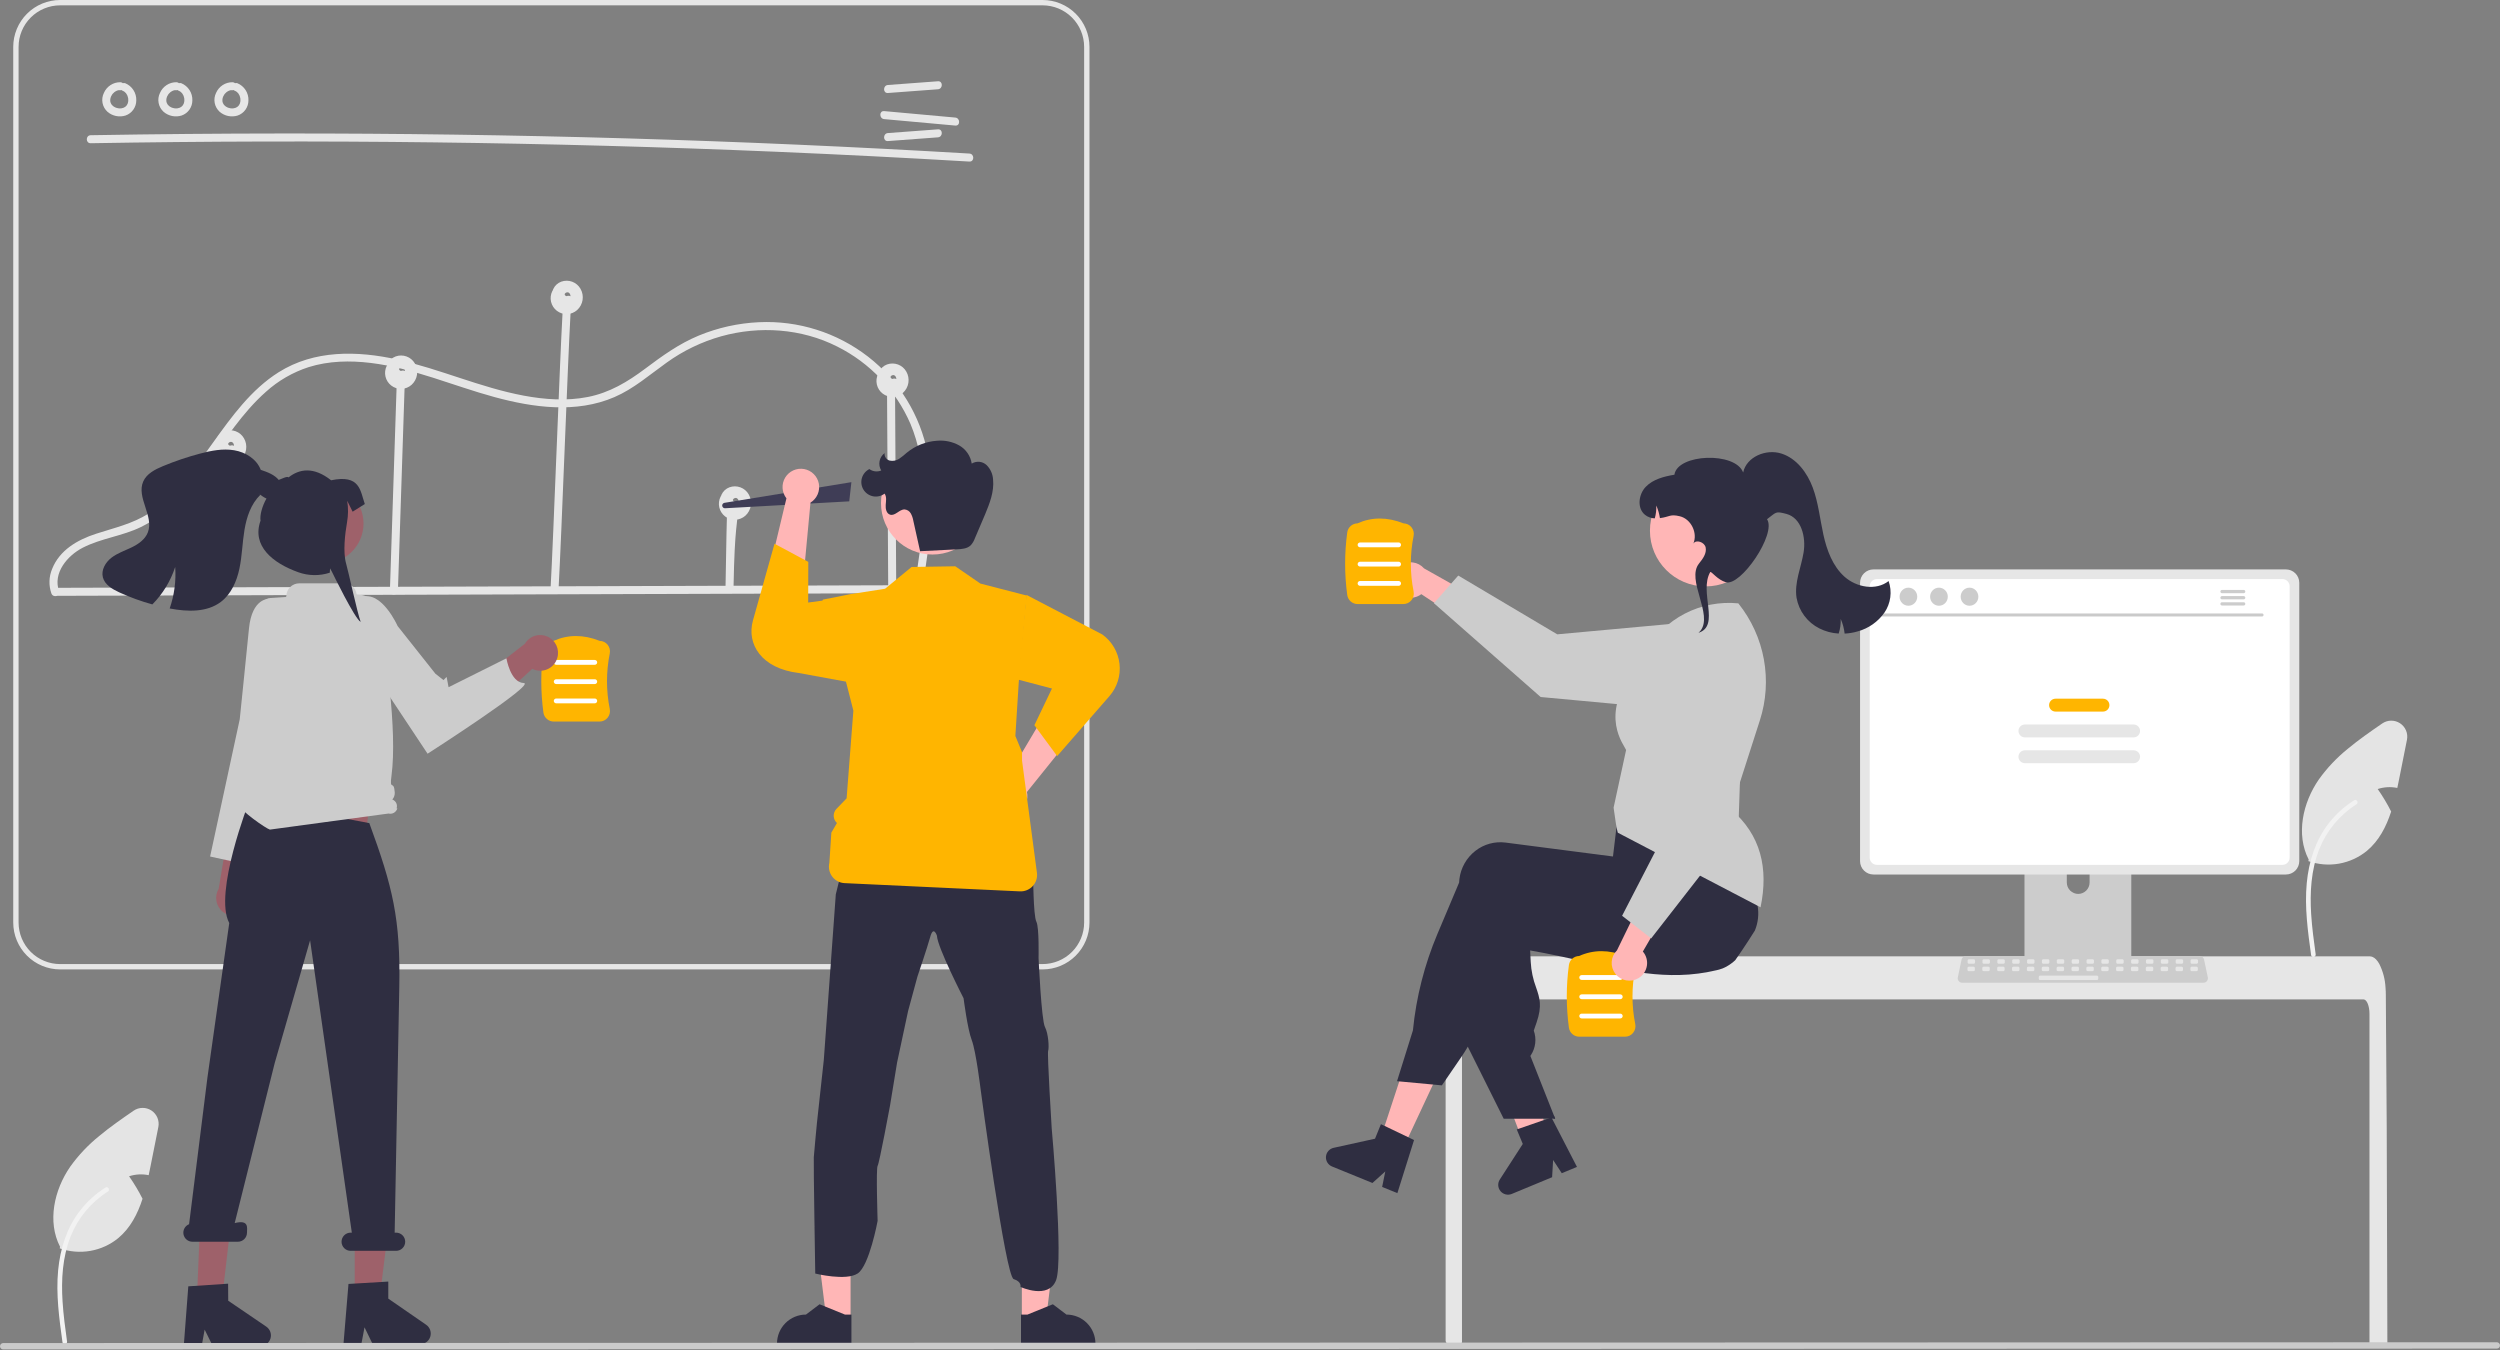 <svg width="500" height="270" viewBox="0 0 500 270" fill="none" xmlns="http://www.w3.org/2000/svg">
<rect x="0" y="0" width="500" height="270" fill="#808080" stroke="none"/>
<g clip-path="url(#clip0_3_18)">
<path d="M31.67 225.4L30.111 233.224C29.993 233.823 29.87 234.432 29.737 235.035C28.433 234.765 27.082 234.84 25.816 235.254C26.82 236.689 27.72 238.193 28.508 239.757C27.526 242.785 26.083 245.584 23.669 247.608C22.057 248.93 20.131 249.814 18.078 250.175C16.024 250.536 13.912 250.362 11.945 249.67L12.015 249.36C9.419 244.323 10.829 237.973 14.055 233.321C15.701 231.025 17.65 228.965 19.85 227.194C22.029 225.378 24.385 223.749 26.719 222.142C27.243 221.781 27.863 221.585 28.499 221.579C29.136 221.572 29.759 221.755 30.291 222.105C30.822 222.455 31.237 222.955 31.483 223.542C31.729 224.129 31.794 224.776 31.67 225.4Z" fill="#E4E4E4"/>
<path d="M12.501 268.497C11.845 263.715 11.169 258.872 11.63 254.039C12.039 249.747 13.348 245.555 16.014 242.117C17.43 240.296 19.151 238.736 21.103 237.506C21.612 237.186 22.08 237.992 21.573 238.311C18.197 240.445 15.586 243.596 14.116 247.309C12.492 251.439 12.231 255.941 12.513 260.328C12.682 262.981 13.041 265.616 13.402 268.249C13.432 268.368 13.414 268.494 13.354 268.6C13.293 268.707 13.194 268.786 13.077 268.822C12.957 268.855 12.83 268.838 12.723 268.777C12.616 268.716 12.537 268.616 12.503 268.497L12.501 268.497Z" fill="#F2F2F2"/>
<path d="M18.134 28.647C41.014 28.249 63.897 28.192 86.782 28.475C109.663 28.76 132.537 29.388 155.403 30.357C168.234 30.902 181.06 31.553 193.881 32.313C194.911 32.374 194.908 30.771 193.881 30.711C171.038 29.359 148.178 28.348 125.301 27.676C102.427 27.007 79.547 26.68 56.66 26.695C43.818 26.704 30.976 26.82 18.134 27.044C17.105 27.062 17.101 28.665 18.134 28.647V28.647Z" fill="#E6E6E6"/>
<path d="M177.586 18.599L187.591 17.855C188.613 17.779 188.621 16.176 187.591 16.253L177.586 16.997C176.564 17.073 176.556 18.676 177.586 18.599Z" fill="#E6E6E6"/>
<path d="M177.586 28.213L187.591 27.469C188.613 27.393 188.621 25.79 187.591 25.867L177.586 26.611C176.564 26.687 176.556 28.29 177.586 28.213Z" fill="#E6E6E6"/>
<path d="M176.833 23.823L191.058 25.115C192.085 25.209 192.078 23.606 191.058 23.513L176.833 22.221C175.807 22.127 175.813 23.73 176.833 23.823Z" fill="#E6E6E6"/>
<path d="M24.055 16.445C23.36 16.44 22.678 16.641 22.096 17.021C21.513 17.402 21.055 17.945 20.779 18.584C20.471 19.209 20.376 19.918 20.508 20.603C20.641 21.287 20.994 21.909 21.514 22.374C22.002 22.79 22.588 23.075 23.217 23.202C23.845 23.33 24.496 23.296 25.108 23.104C25.733 22.886 26.276 22.478 26.661 21.939C27.046 21.399 27.254 20.753 27.257 20.09C27.285 19.355 27.085 18.629 26.686 18.011C26.287 17.392 25.707 16.912 25.025 16.635C24.82 16.579 24.601 16.607 24.417 16.712C24.232 16.817 24.096 16.99 24.039 17.195C23.989 17.399 24.019 17.616 24.123 17.799C24.227 17.982 24.397 18.119 24.599 18.18C24.738 18.234 24.471 18.112 24.602 18.183C24.655 18.212 24.71 18.238 24.762 18.269C24.807 18.296 24.85 18.325 24.894 18.353C25.043 18.451 24.821 18.282 24.916 18.369C24.999 18.445 25.081 18.52 25.157 18.604C25.185 18.635 25.297 18.724 25.21 18.662C25.144 18.615 25.184 18.626 25.21 18.664C25.229 18.693 25.25 18.721 25.269 18.75C25.331 18.844 25.388 18.942 25.439 19.044C25.451 19.067 25.462 19.091 25.474 19.114C25.496 19.158 25.529 19.169 25.476 19.115C25.425 19.062 25.457 19.066 25.476 19.116C25.487 19.149 25.5 19.182 25.512 19.215C25.549 19.323 25.581 19.433 25.606 19.545C25.618 19.596 25.628 19.648 25.638 19.7C25.673 19.884 25.632 19.586 25.641 19.723C25.648 19.837 25.657 19.95 25.655 20.064C25.654 20.116 25.651 20.169 25.648 20.221C25.646 20.247 25.643 20.273 25.641 20.299C25.633 20.425 25.633 20.253 25.65 20.242C25.614 20.348 25.59 20.459 25.578 20.571C25.564 20.621 25.547 20.67 25.531 20.719C25.475 20.891 25.583 20.625 25.524 20.743C25.475 20.844 25.42 20.942 25.36 21.036C25.334 21.076 25.235 21.166 25.316 21.103C25.403 21.036 25.27 21.152 25.242 21.182C25.205 21.221 25.167 21.258 25.128 21.294C25.103 21.318 25.076 21.341 25.049 21.363C25.044 21.36 25.182 21.27 25.108 21.317C25.012 21.378 24.922 21.443 24.822 21.496C24.81 21.502 24.682 21.562 24.682 21.564C24.677 21.542 24.847 21.504 24.73 21.541C24.706 21.549 24.682 21.559 24.657 21.567C24.551 21.603 24.442 21.632 24.332 21.654C24.306 21.659 24.28 21.662 24.255 21.668C24.172 21.689 24.334 21.655 24.339 21.658C24.278 21.656 24.216 21.661 24.157 21.674C24.043 21.681 23.929 21.681 23.815 21.674C23.789 21.673 23.763 21.67 23.736 21.669C23.675 21.665 23.631 21.621 23.712 21.669C23.775 21.706 23.769 21.679 23.714 21.669C23.688 21.664 23.662 21.66 23.636 21.655C23.523 21.634 23.412 21.607 23.302 21.573C23.244 21.555 23.186 21.534 23.128 21.514C23.102 21.507 23.078 21.497 23.054 21.486C23.054 21.479 23.204 21.558 23.125 21.515C23.024 21.461 22.921 21.416 22.823 21.357C22.771 21.325 22.721 21.291 22.67 21.257C22.648 21.244 22.627 21.229 22.607 21.212C22.609 21.205 22.731 21.319 22.667 21.257C22.585 21.18 22.498 21.11 22.421 21.028C22.404 21.009 22.387 20.989 22.37 20.97L22.353 20.951C22.309 20.898 22.308 20.898 22.35 20.952C22.393 20.964 22.391 21.011 22.35 20.95C22.336 20.929 22.321 20.908 22.306 20.886C22.241 20.793 22.186 20.694 22.141 20.59C22.145 20.587 22.21 20.783 22.16 20.635C22.151 20.608 22.14 20.58 22.131 20.552C22.112 20.497 22.096 20.44 22.082 20.384C22.068 20.328 22.061 20.27 22.047 20.213C22.024 20.119 22.061 20.288 22.057 20.284C22.043 20.271 22.049 20.189 22.048 20.169C22.042 20.043 22.056 19.921 22.058 19.797C22.06 19.7 22.05 19.872 22.048 19.867C22.049 19.838 22.054 19.809 22.063 19.782C22.078 19.716 22.091 19.65 22.109 19.585C22.13 19.51 22.153 19.436 22.179 19.364C22.189 19.337 22.201 19.31 22.21 19.282C22.244 19.182 22.144 19.404 22.199 19.313C22.275 19.188 22.332 19.053 22.413 18.93C22.432 18.901 22.549 18.738 22.487 18.82C22.425 18.902 22.55 18.747 22.574 18.72C22.672 18.611 22.788 18.521 22.89 18.416C22.95 18.354 22.848 18.447 22.841 18.451C22.873 18.429 22.904 18.405 22.936 18.383C22.991 18.345 23.048 18.309 23.107 18.275C23.172 18.236 23.247 18.207 23.311 18.167C23.386 18.118 23.253 18.188 23.25 18.189C23.285 18.172 23.321 18.158 23.358 18.148C23.42 18.126 23.69 18.01 23.746 18.046C23.744 18.045 23.541 18.062 23.705 18.052C23.744 18.049 23.782 18.046 23.821 18.044C23.899 18.041 23.977 18.043 24.055 18.047C24.267 18.046 24.47 17.961 24.62 17.811C24.77 17.661 24.855 17.458 24.857 17.246C24.852 17.035 24.766 16.834 24.617 16.684C24.468 16.535 24.266 16.449 24.055 16.445L24.055 16.445Z" fill="#E6E6E6"/>
<path d="M35.272 16.445C34.576 16.44 33.894 16.641 33.312 17.021C32.729 17.402 32.272 17.945 31.996 18.584C31.687 19.209 31.592 19.918 31.725 20.603C31.857 21.287 32.211 21.909 32.73 22.374C33.219 22.79 33.804 23.075 34.433 23.202C35.062 23.33 35.712 23.296 36.324 23.104C36.95 22.886 37.492 22.478 37.877 21.939C38.262 21.399 38.47 20.753 38.473 20.09C38.501 19.355 38.302 18.629 37.902 18.011C37.503 17.392 36.923 16.912 36.241 16.635C36.036 16.579 35.818 16.607 35.633 16.712C35.449 16.817 35.313 16.99 35.256 17.195C35.205 17.399 35.235 17.616 35.339 17.799C35.443 17.982 35.614 18.119 35.815 18.18C35.955 18.234 35.688 18.112 35.818 18.183C35.872 18.212 35.926 18.238 35.979 18.269C36.024 18.296 36.066 18.325 36.11 18.353C36.26 18.451 36.037 18.282 36.133 18.369C36.215 18.445 36.298 18.52 36.373 18.604C36.401 18.635 36.513 18.724 36.426 18.662C36.36 18.615 36.401 18.626 36.426 18.664C36.446 18.693 36.466 18.721 36.485 18.75C36.548 18.844 36.605 18.942 36.656 19.044C36.667 19.067 36.678 19.091 36.69 19.114C36.712 19.158 36.745 19.169 36.692 19.115C36.642 19.062 36.674 19.066 36.692 19.116C36.704 19.149 36.717 19.182 36.728 19.215C36.766 19.323 36.797 19.433 36.823 19.545C36.834 19.596 36.844 19.648 36.854 19.7C36.89 19.884 36.849 19.586 36.857 19.723C36.865 19.837 36.873 19.95 36.871 20.064C36.87 20.116 36.868 20.169 36.864 20.221C36.862 20.247 36.859 20.273 36.858 20.299C36.849 20.425 36.849 20.253 36.867 20.242C36.83 20.348 36.806 20.459 36.794 20.571C36.78 20.621 36.763 20.67 36.747 20.719C36.691 20.891 36.799 20.625 36.74 20.743C36.691 20.844 36.636 20.942 36.576 21.036C36.55 21.076 36.452 21.166 36.532 21.103C36.62 21.036 36.486 21.152 36.458 21.182C36.422 21.221 36.384 21.258 36.344 21.294C36.319 21.318 36.293 21.341 36.265 21.363C36.26 21.36 36.399 21.27 36.324 21.317C36.229 21.378 36.139 21.443 36.038 21.496C36.026 21.502 35.898 21.562 35.899 21.564C35.893 21.542 36.064 21.504 35.947 21.541C35.922 21.549 35.898 21.559 35.874 21.567C35.767 21.603 35.658 21.632 35.548 21.654C35.523 21.659 35.496 21.662 35.471 21.668C35.389 21.689 35.55 21.655 35.555 21.658C35.494 21.656 35.433 21.661 35.373 21.674C35.259 21.681 35.145 21.681 35.032 21.674C35.005 21.673 34.979 21.67 34.953 21.669C34.892 21.665 34.847 21.621 34.928 21.669C34.991 21.706 34.986 21.679 34.93 21.669C34.904 21.664 34.878 21.66 34.852 21.655C34.74 21.634 34.628 21.607 34.519 21.573C34.46 21.555 34.402 21.534 34.344 21.514C34.319 21.507 34.294 21.497 34.27 21.486C34.27 21.479 34.42 21.558 34.341 21.515C34.241 21.461 34.137 21.416 34.04 21.357C33.987 21.325 33.937 21.291 33.887 21.257C33.864 21.244 33.843 21.229 33.823 21.212C33.825 21.205 33.947 21.319 33.883 21.257C33.802 21.18 33.715 21.11 33.638 21.028C33.62 21.009 33.603 20.989 33.586 20.97L33.569 20.951C33.526 20.898 33.525 20.898 33.566 20.952C33.609 20.964 33.607 21.011 33.567 20.95C33.552 20.929 33.537 20.908 33.523 20.886C33.458 20.793 33.402 20.694 33.357 20.59C33.361 20.587 33.427 20.783 33.377 20.635C33.367 20.608 33.356 20.58 33.347 20.552C33.329 20.497 33.312 20.44 33.298 20.384C33.285 20.328 33.278 20.27 33.264 20.213C33.24 20.119 33.277 20.288 33.273 20.284C33.26 20.271 33.265 20.189 33.264 20.169C33.258 20.043 33.272 19.921 33.275 19.797C33.276 19.7 33.267 19.872 33.265 19.867C33.265 19.838 33.27 19.809 33.28 19.782C33.294 19.716 33.308 19.65 33.325 19.585C33.346 19.51 33.369 19.436 33.396 19.364C33.406 19.337 33.418 19.31 33.427 19.282C33.461 19.182 33.36 19.404 33.416 19.313C33.492 19.188 33.548 19.053 33.63 18.93C33.649 18.901 33.765 18.738 33.703 18.82C33.642 18.902 33.767 18.747 33.79 18.72C33.889 18.611 34.004 18.521 34.106 18.416C34.166 18.354 34.064 18.447 34.058 18.451C34.089 18.429 34.12 18.405 34.152 18.383C34.208 18.345 34.265 18.309 34.323 18.275C34.389 18.236 34.463 18.207 34.527 18.167C34.602 18.118 34.469 18.188 34.467 18.189C34.501 18.172 34.537 18.158 34.574 18.148C34.636 18.126 34.906 18.01 34.963 18.046C34.96 18.045 34.758 18.062 34.921 18.052C34.96 18.049 34.998 18.046 35.037 18.044C35.115 18.041 35.194 18.043 35.272 18.047C35.484 18.046 35.687 17.961 35.837 17.811C35.987 17.661 36.072 17.458 36.073 17.246C36.068 17.035 35.983 16.834 35.833 16.684C35.684 16.535 35.483 16.449 35.272 16.445L35.272 16.445Z" fill="#E6E6E6"/>
<path d="M46.488 16.445C45.792 16.44 45.111 16.641 44.528 17.021C43.946 17.402 43.488 17.945 43.212 18.584C42.904 19.209 42.809 19.918 42.941 20.603C43.074 21.287 43.427 21.909 43.947 22.374C44.435 22.79 45.021 23.075 45.649 23.202C46.278 23.33 46.928 23.296 47.54 23.104C48.166 22.886 48.709 22.478 49.094 21.939C49.479 21.399 49.687 20.753 49.689 20.09C49.717 19.355 49.518 18.629 49.119 18.011C48.719 17.392 48.139 16.912 47.458 16.635C47.253 16.579 47.034 16.607 46.849 16.712C46.665 16.817 46.529 16.99 46.472 17.195C46.422 17.399 46.451 17.616 46.555 17.799C46.66 17.982 46.83 18.119 47.032 18.18C47.171 18.234 46.904 18.112 47.034 18.183C47.088 18.212 47.143 18.238 47.195 18.269C47.24 18.296 47.283 18.325 47.326 18.353C47.476 18.451 47.253 18.282 47.349 18.369C47.432 18.445 47.514 18.52 47.589 18.604C47.618 18.635 47.73 18.724 47.643 18.662C47.576 18.615 47.617 18.626 47.643 18.664C47.662 18.693 47.683 18.721 47.702 18.75C47.764 18.844 47.821 18.942 47.872 19.044C47.884 19.067 47.894 19.091 47.906 19.114C47.929 19.158 47.961 19.169 47.909 19.115C47.858 19.062 47.89 19.066 47.908 19.116C47.92 19.149 47.933 19.182 47.945 19.215C47.982 19.323 48.014 19.433 48.039 19.545C48.051 19.596 48.06 19.648 48.07 19.7C48.106 19.884 48.065 19.586 48.074 19.723C48.081 19.837 48.089 19.95 48.087 20.064C48.087 20.116 48.084 20.169 48.081 20.221C48.079 20.247 48.076 20.273 48.074 20.299C48.066 20.425 48.066 20.253 48.083 20.242C48.047 20.348 48.022 20.459 48.011 20.571C47.996 20.621 47.979 20.67 47.963 20.719C47.908 20.891 48.016 20.625 47.956 20.743C47.907 20.844 47.853 20.942 47.793 21.036C47.767 21.076 47.668 21.166 47.749 21.103C47.836 21.036 47.703 21.152 47.674 21.182C47.638 21.221 47.6 21.258 47.561 21.294C47.536 21.318 47.509 21.341 47.481 21.363C47.476 21.36 47.615 21.27 47.54 21.317C47.445 21.378 47.355 21.443 47.255 21.496C47.243 21.502 47.115 21.562 47.115 21.564C47.11 21.542 47.28 21.504 47.163 21.541C47.139 21.549 47.114 21.559 47.09 21.567C46.983 21.603 46.875 21.632 46.764 21.654C46.739 21.659 46.713 21.662 46.688 21.668C46.605 21.689 46.767 21.655 46.772 21.658C46.711 21.656 46.649 21.661 46.589 21.674C46.476 21.681 46.362 21.681 46.248 21.674C46.222 21.673 46.196 21.67 46.169 21.669C46.108 21.665 46.063 21.621 46.145 21.669C46.207 21.706 46.202 21.679 46.147 21.669C46.121 21.664 46.094 21.66 46.069 21.655C45.956 21.634 45.845 21.607 45.735 21.573C45.676 21.555 45.619 21.534 45.56 21.514C45.535 21.507 45.511 21.497 45.487 21.486C45.486 21.479 45.637 21.558 45.557 21.515C45.457 21.461 45.354 21.416 45.256 21.357C45.204 21.325 45.154 21.291 45.103 21.257C45.081 21.244 45.06 21.229 45.04 21.212C45.041 21.205 45.164 21.319 45.1 21.257C45.018 21.18 44.931 21.11 44.854 21.028C44.837 21.009 44.82 20.989 44.802 20.97L44.785 20.951C44.742 20.898 44.741 20.898 44.783 20.952C44.825 20.964 44.823 21.011 44.783 20.95C44.769 20.929 44.754 20.908 44.739 20.886C44.674 20.793 44.619 20.694 44.574 20.59C44.578 20.587 44.643 20.783 44.593 20.635C44.583 20.608 44.573 20.58 44.563 20.552C44.545 20.497 44.529 20.44 44.515 20.384C44.501 20.328 44.494 20.27 44.48 20.213C44.456 20.119 44.494 20.288 44.489 20.284C44.476 20.271 44.482 20.189 44.481 20.169C44.474 20.043 44.489 19.921 44.491 19.797C44.493 19.7 44.483 19.872 44.481 19.867C44.481 19.838 44.487 19.809 44.496 19.782C44.511 19.716 44.524 19.65 44.542 19.585C44.562 19.51 44.586 19.436 44.612 19.364C44.622 19.337 44.634 19.31 44.643 19.282C44.677 19.182 44.577 19.404 44.632 19.313C44.708 19.188 44.765 19.053 44.846 18.93C44.865 18.901 44.982 18.738 44.92 18.82C44.858 18.902 44.983 18.747 45.007 18.72C45.105 18.611 45.221 18.521 45.322 18.416C45.383 18.354 45.28 18.447 45.274 18.451C45.306 18.429 45.337 18.405 45.368 18.383C45.424 18.345 45.481 18.309 45.539 18.275C45.605 18.236 45.679 18.207 45.743 18.167C45.819 18.118 45.686 18.188 45.683 18.189C45.718 18.172 45.754 18.158 45.791 18.148C45.853 18.126 46.123 18.01 46.179 18.046C46.176 18.045 45.974 18.062 46.138 18.052C46.176 18.049 46.215 18.046 46.254 18.044C46.332 18.041 46.41 18.043 46.488 18.047C46.7 18.046 46.903 17.961 47.053 17.811C47.203 17.661 47.288 17.458 47.289 17.246C47.285 17.035 47.199 16.834 47.05 16.684C46.9 16.535 46.699 16.449 46.488 16.445L46.488 16.445Z" fill="#E6E6E6"/>
<path d="M208.524 193.883H12.021C9.536 193.88 7.154 192.892 5.397 191.135C3.64 189.378 2.651 186.996 2.648 184.511V9.372C2.651 6.887 3.64 4.505 5.397 2.748C7.154 0.991 9.536 0.003 12.021 0H208.524C211.009 0.003 213.391 0.991 215.148 2.748C216.905 4.505 217.893 6.887 217.896 9.372V184.511C217.893 186.996 216.905 189.378 215.148 191.135C213.391 192.892 211.009 193.88 208.524 193.883ZM12.021 1.068C9.819 1.071 7.708 1.946 6.152 3.503C4.595 5.06 3.719 7.171 3.717 9.372V184.511C3.719 186.713 4.595 188.823 6.152 190.38C7.708 191.937 9.819 192.812 12.021 192.815H208.524C210.725 192.812 212.836 191.937 214.393 190.38C215.949 188.823 216.825 186.713 216.828 184.511V9.372C216.825 7.171 215.95 5.06 214.393 3.503C212.836 1.946 210.725 1.071 208.524 1.068H12.021Z" fill="#E6E6E6"/>
<path d="M11.695 119.164L80.798 118.954L149.549 118.744L188.331 118.627C188.539 118.619 188.736 118.532 188.88 118.382C189.024 118.233 189.105 118.033 189.105 117.825C189.105 117.618 189.024 117.418 188.88 117.268C188.736 117.119 188.539 117.031 188.331 117.024L119.228 117.234L50.477 117.443L11.695 117.561C11.488 117.569 11.291 117.656 11.146 117.806C11.002 117.955 10.921 118.155 10.921 118.363C10.921 118.57 11.002 118.77 11.146 118.92C11.291 119.069 11.488 119.157 11.695 119.164Z" fill="#E6E6E6"/>
<path d="M46.557 117.865L46.984 92.635C47.001 91.603 45.399 91.603 45.382 92.635L44.954 117.865C44.937 118.896 46.539 118.896 46.557 117.865Z" fill="#E6E6E6"/>
<path d="M79.584 118.138L80.625 86.425L80.922 77.364C80.956 76.333 79.354 76.334 79.32 77.364L78.279 109.077L77.981 118.138C77.947 119.169 79.55 119.168 79.584 118.138Z" fill="#E6E6E6"/>
<path d="M112.522 62.332C111.893 73.564 110.731 106.695 110.103 117.927C110.046 118.958 111.648 118.954 111.705 117.927C112.334 106.695 113.496 73.564 114.124 62.332C114.181 61.301 112.579 61.305 112.522 62.332Z" fill="#E6E6E6"/>
<path d="M145.301 106.657L145.104 117.453C145.086 118.484 146.688 118.484 146.707 117.453C146.939 104.702 147.534 105.117 147.599 101.519C147.618 100.487 146.016 100.487 145.997 101.519C145.997 101.519 145.533 93.906 145.301 106.657Z" fill="#E6E6E6"/>
<path d="M177.407 78.295L177.589 108.584L177.641 117.257C177.648 117.464 177.735 117.661 177.885 117.806C178.034 117.95 178.234 118.031 178.442 118.031C178.65 118.031 178.849 117.95 178.999 117.806C179.148 117.661 179.236 117.464 179.243 117.257L179.062 86.968L179.01 78.295C179.003 78.087 178.915 77.89 178.766 77.746C178.616 77.602 178.416 77.521 178.209 77.521C178.001 77.521 177.801 77.602 177.652 77.746C177.502 77.89 177.415 78.087 177.407 78.295Z" fill="#E6E6E6"/>
<path d="M11.824 118.262C10.498 114.618 13.488 111.112 16.56 109.537C20.24 107.65 24.474 107.222 28.194 105.403C33.739 102.69 37.778 97.823 41.372 92.951C45.071 87.936 48.456 82.553 53.156 78.386C55.633 76.142 58.559 74.449 61.739 73.42C65.746 72.169 69.996 72.083 74.136 72.587C82.692 73.629 90.623 77.162 98.878 79.409C106.661 81.526 115.237 82.717 122.876 79.424C126.758 77.751 129.932 74.945 133.341 72.517C136.64 70.142 140.329 68.363 144.241 67.259C151.91 65.126 160.285 65.696 167.424 69.301C173.987 72.572 179.184 78.056 182.096 84.786C185.481 92.872 185.04 101.907 183.935 110.418C183.649 112.618 183.309 114.81 182.965 117.002C182.807 118.011 184.351 118.445 184.51 117.428C185.887 108.652 187.26 99.598 185.546 90.767C184.065 83.056 179.825 76.148 173.619 71.338C167.387 66.514 159.64 64.069 151.768 64.442C147.643 64.633 143.582 65.536 139.764 67.111C135.801 68.75 132.446 71.18 129.037 73.736C125.533 76.365 121.92 78.539 117.569 79.396C113.349 80.227 108.959 79.916 104.757 79.131C96.087 77.511 88.006 73.797 79.409 71.895C71.445 70.132 62.85 69.956 55.718 74.455C50.232 77.916 46.356 83.29 42.636 88.478C38.948 93.621 35.213 99.12 29.821 102.633C26.532 104.777 22.834 105.567 19.154 106.772C15.465 107.981 11.923 110.019 10.419 113.799C9.77 115.356 9.721 117.097 10.279 118.688C10.629 119.65 12.178 119.235 11.824 118.262V118.262Z" fill="#E6E6E6"/>
<path d="M46.025 89.146L46.023 89.147L46.027 89.146H46.025Z" fill="#E6E6E6"/>
<path d="M48.803 87.672C48.433 87.016 47.842 86.513 47.136 86.252C46.429 85.99 45.653 85.988 44.945 86.244C44.593 86.373 44.271 86.571 43.996 86.826C43.722 87.081 43.502 87.389 43.349 87.731C43.318 87.803 43.3 87.88 43.275 87.954C43.24 88.011 43.199 88.061 43.168 88.12C42.836 88.782 42.745 89.539 42.91 90.26C43.076 90.982 43.489 91.623 44.076 92.073C44.664 92.523 45.391 92.755 46.13 92.727C46.87 92.699 47.577 92.415 48.13 91.922C48.711 91.397 49.094 90.689 49.217 89.916C49.339 89.143 49.193 88.351 48.803 87.672ZM46.796 89.033C46.803 89.073 46.801 89.111 46.796 89.033V89.033ZM46.593 88.569C46.585 88.56 46.586 88.561 46.593 88.569V88.569ZM45.693 88.931C45.681 88.912 45.68 88.909 45.693 88.931V88.931ZM45.907 89.111C45.957 89.129 45.937 89.125 45.907 89.111V89.111ZM46.002 89.157L46.023 89.147C46.018 89.147 46.012 89.147 46.008 89.144L46.008 89.144L46.025 89.146L46.028 89.145L46.019 89.142C46.027 89.142 46.028 89.143 46.028 89.144C46.124 89.101 46.059 89.122 46.004 89.139L46 89.138C45.966 89.121 45.928 89.109 45.89 89.103C45.887 89.101 45.883 89.1 45.88 89.097C45.849 89.076 45.694 88.954 45.838 89.081C45.806 89.054 45.775 89.027 45.746 88.997C45.729 88.979 45.713 88.96 45.699 88.939C45.68 88.907 45.662 88.874 45.644 88.841L45.641 88.823C45.639 88.808 45.637 88.802 45.635 88.793C45.636 88.784 45.638 88.775 45.639 88.765C45.65 88.736 45.657 88.706 45.66 88.675L45.666 88.668C45.689 88.635 45.709 88.598 45.731 88.565C45.615 88.741 45.776 88.545 45.788 88.52C45.79 88.516 45.787 88.518 45.788 88.516C45.792 88.513 45.791 88.515 45.797 88.511C45.833 88.49 45.867 88.466 45.903 88.446C45.947 88.422 46.118 88.374 45.94 88.424C45.981 88.413 46.02 88.398 46.06 88.388C46.068 88.386 46.128 88.377 46.16 88.371C46.188 88.371 46.216 88.37 46.218 88.37C46.232 88.37 46.245 88.372 46.258 88.372C46.229 88.376 46.36 88.404 46.398 88.41C46.404 88.415 46.407 88.418 46.415 88.423C46.447 88.447 46.487 88.469 46.522 88.491C46.367 88.391 46.524 88.499 46.554 88.528C46.571 88.546 46.588 88.565 46.604 88.584C46.62 88.601 46.633 88.62 46.646 88.64C46.671 88.687 46.698 88.734 46.725 88.78L46.732 88.791C46.732 88.793 46.732 88.795 46.732 88.796C46.746 88.87 46.766 88.943 46.793 89.014C46.795 89.02 46.796 89.026 46.796 89.032C46.799 89.073 46.802 89.113 46.802 89.154L46.802 89.162C46.678 89.098 46.542 89.064 46.402 89.063C46.263 89.062 46.126 89.094 46.002 89.157H46.002Z" fill="#E6E6E6"/>
<path d="M46.03 89.145C46.032 89.146 46.03 89.146 46.03 89.146L46.03 89.145Z" fill="#E6E6E6"/>
<path d="M46.029 89.145L46.031 89.145L46.029 89.145Z" fill="#E6E6E6"/>
<path d="M46.03 89.146L46.027 89.146C46.03 89.147 46.029 89.146 46.03 89.146Z" fill="#E6E6E6"/>
<path d="M46.028 89.144L46.03 89.145L46.028 89.144Z" fill="#E6E6E6"/>
<path d="M80.208 74.191L80.206 74.192L80.21 74.191H80.208Z" fill="#E6E6E6"/>
<path d="M82.987 72.717C82.616 72.061 82.025 71.558 81.319 71.296C80.613 71.035 79.837 71.032 79.129 71.289C78.777 71.418 78.454 71.615 78.18 71.871C77.906 72.126 77.685 72.434 77.532 72.776C77.501 72.848 77.483 72.925 77.458 72.999C77.424 73.055 77.382 73.106 77.351 73.165C77.019 73.827 76.928 74.583 77.094 75.305C77.26 76.027 77.672 76.668 78.26 77.118C78.847 77.568 79.574 77.8 80.314 77.772C81.054 77.744 81.761 77.46 82.313 76.967C82.894 76.442 83.277 75.734 83.4 74.961C83.522 74.188 83.376 73.396 82.987 72.717ZM80.98 74.078C80.986 74.118 80.984 74.155 80.98 74.078V74.078ZM80.776 73.614C80.768 73.605 80.769 73.606 80.776 73.614V73.614ZM79.877 73.975C79.865 73.957 79.863 73.954 79.877 73.975V73.975ZM80.09 74.156C80.141 74.174 80.12 74.17 80.09 74.156V74.156ZM80.185 74.201L80.206 74.192C80.201 74.192 80.196 74.191 80.191 74.189L80.192 74.189L80.208 74.191L80.211 74.189L80.202 74.187C80.21 74.187 80.211 74.188 80.212 74.189C80.307 74.146 80.242 74.167 80.187 74.184L80.183 74.183C80.149 74.165 80.112 74.154 80.073 74.148C80.07 74.146 80.066 74.144 80.063 74.142C80.032 74.12 79.877 73.999 80.021 74.126C79.99 74.099 79.959 74.071 79.929 74.042C79.912 74.024 79.896 74.004 79.882 73.984C79.863 73.951 79.845 73.919 79.827 73.886L79.825 73.868C79.822 73.853 79.821 73.847 79.819 73.838C79.82 73.829 79.821 73.819 79.822 73.81C79.833 73.781 79.84 73.751 79.843 73.72L79.849 73.712C79.872 73.68 79.892 73.643 79.914 73.609C79.798 73.786 79.96 73.59 79.972 73.565C79.974 73.561 79.97 73.563 79.971 73.56C79.976 73.558 79.974 73.559 79.98 73.556C80.016 73.535 80.05 73.511 80.087 73.491C80.13 73.467 80.301 73.418 80.124 73.469C80.164 73.458 80.203 73.443 80.244 73.432C80.251 73.43 80.311 73.422 80.343 73.416C80.371 73.416 80.399 73.415 80.402 73.415C80.415 73.415 80.428 73.416 80.442 73.417C80.412 73.421 80.543 73.449 80.582 73.455C80.587 73.46 80.59 73.463 80.598 73.468C80.631 73.492 80.671 73.513 80.705 73.536C80.55 73.436 80.707 73.544 80.737 73.573C80.755 73.591 80.771 73.61 80.788 73.629C80.803 73.646 80.817 73.665 80.829 73.685C80.854 73.732 80.881 73.779 80.908 73.825L80.915 73.836C80.915 73.838 80.915 73.839 80.915 73.841C80.929 73.915 80.95 73.988 80.977 74.059C80.978 74.065 80.979 74.071 80.98 74.077C80.982 74.118 80.985 74.158 80.986 74.199L80.985 74.207C80.862 74.143 80.725 74.109 80.586 74.108C80.447 74.107 80.309 74.139 80.185 74.201Z" fill="#E6E6E6"/>
<path d="M80.213 74.191L80.21 74.191C80.213 74.192 80.212 74.191 80.213 74.191Z" fill="#E6E6E6"/>
<path d="M80.212 74.189L80.213 74.19L80.212 74.189Z" fill="#E6E6E6"/>
<path d="M80.213 74.19C80.216 74.191 80.213 74.191 80.213 74.191L80.213 74.19Z" fill="#E6E6E6"/>
<path d="M80.213 74.19L80.214 74.19L80.213 74.19Z" fill="#E6E6E6"/>
<path d="M113.327 81.667L113.329 81.668L113.327 81.667Z" fill="#E6E6E6"/>
<path d="M116.102 57.762C115.731 57.106 115.14 56.603 114.434 56.341C113.728 56.08 112.952 56.077 112.244 56.334C111.892 56.462 111.569 56.66 111.295 56.916C111.02 57.171 110.8 57.479 110.647 57.821C110.616 57.893 110.598 57.97 110.573 58.044C110.539 58.1 110.497 58.151 110.466 58.21C110.134 58.871 110.043 59.628 110.209 60.35C110.375 61.071 110.787 61.713 111.375 62.163C111.962 62.613 112.689 62.844 113.429 62.817C114.169 62.789 114.876 62.504 115.428 62.011C116.009 61.486 116.392 60.779 116.515 60.005C116.637 59.232 116.491 58.441 116.102 57.762ZM114.095 59.123C114.101 59.163 114.099 59.2 114.095 59.123V59.123ZM113.891 58.659C113.883 58.65 113.884 58.651 113.891 58.659V58.659ZM112.992 59.02C112.98 59.002 112.978 58.999 112.992 59.02V59.02ZM113.205 59.201C113.255 59.218 113.235 59.215 113.205 59.201V59.201ZM113.3 59.246L113.321 59.237C113.316 59.237 113.311 59.236 113.306 59.234L113.307 59.234L113.323 59.236L113.326 59.234L113.317 59.232C113.325 59.232 113.326 59.233 113.326 59.234C113.422 59.191 113.357 59.212 113.302 59.229L113.298 59.228C113.264 59.21 113.227 59.198 113.188 59.193C113.185 59.191 113.181 59.189 113.178 59.187C113.147 59.165 112.992 59.044 113.136 59.171C113.105 59.143 113.074 59.116 113.044 59.086C113.027 59.069 113.011 59.049 112.997 59.029C112.978 58.996 112.96 58.964 112.942 58.931L112.94 58.913C112.937 58.898 112.936 58.892 112.934 58.883C112.935 58.874 112.936 58.864 112.937 58.855C112.948 58.826 112.955 58.796 112.958 58.765L112.964 58.757C112.987 58.725 113.007 58.688 113.029 58.654C112.913 58.831 113.074 58.635 113.087 58.61C113.089 58.606 113.085 58.608 113.086 58.605C113.091 58.602 113.089 58.604 113.095 58.601C113.131 58.58 113.165 58.556 113.201 58.536C113.245 58.512 113.416 58.463 113.239 58.514C113.279 58.502 113.318 58.488 113.359 58.477C113.366 58.475 113.426 58.467 113.458 58.461C113.486 58.46 113.514 58.459 113.517 58.46C113.53 58.46 113.543 58.461 113.557 58.462C113.527 58.466 113.658 58.494 113.697 58.5C113.702 58.505 113.705 58.507 113.713 58.513C113.746 58.537 113.786 58.558 113.82 58.581C113.665 58.48 113.822 58.589 113.852 58.618C113.87 58.636 113.886 58.655 113.903 58.673C113.918 58.691 113.932 58.71 113.944 58.73C113.969 58.777 113.996 58.824 114.023 58.87L114.03 58.881C114.03 58.883 114.03 58.884 114.03 58.886C114.044 58.96 114.065 59.033 114.091 59.103C114.093 59.109 114.094 59.116 114.095 59.122C114.097 59.162 114.1 59.203 114.1 59.244L114.1 59.252C113.977 59.188 113.84 59.154 113.701 59.153C113.562 59.152 113.424 59.184 113.3 59.246Z" fill="#E6E6E6"/>
<path d="M113.323 81.668L113.321 81.67L113.325 81.668H113.323Z" fill="#E6E6E6"/>
<path d="M113.328 81.667L113.329 81.668L113.328 81.667Z" fill="#E6E6E6"/>
<path d="M113.328 81.668L113.325 81.669C113.328 81.669 113.327 81.668 113.328 81.668Z" fill="#E6E6E6"/>
<path d="M113.328 81.668C113.331 81.668 113.328 81.668 113.328 81.668L113.328 81.668Z" fill="#E6E6E6"/>
<path d="M149.751 98.889C149.38 98.233 148.789 97.73 148.083 97.468C147.377 97.207 146.601 97.204 145.893 97.461C145.541 97.589 145.218 97.787 144.944 98.042C144.67 98.298 144.449 98.605 144.296 98.947C144.265 99.02 144.248 99.096 144.222 99.171C144.188 99.227 144.146 99.278 144.115 99.336C143.783 99.998 143.692 100.755 143.858 101.477C144.024 102.198 144.436 102.839 145.024 103.29C145.612 103.74 146.338 103.971 147.078 103.943C147.818 103.916 148.525 103.631 149.077 103.138C149.658 102.613 150.041 101.905 150.164 101.132C150.286 100.359 150.141 99.567 149.751 98.889ZM147.744 100.249C147.75 100.29 147.748 100.327 147.744 100.249V100.249ZM147.54 99.785C147.532 99.776 147.533 99.778 147.54 99.785V99.785ZM146.641 100.147C146.629 100.129 146.628 100.125 146.641 100.147V100.147ZM146.854 100.328C146.905 100.345 146.885 100.341 146.854 100.328V100.328ZM146.949 100.373L146.97 100.363C146.965 100.364 146.96 100.363 146.955 100.36L146.956 100.36L146.972 100.362L146.975 100.361L146.966 100.359C146.974 100.358 146.975 100.36 146.976 100.361C147.071 100.317 147.006 100.338 146.951 100.355L146.947 100.355C146.913 100.337 146.876 100.325 146.838 100.319C146.834 100.317 146.83 100.316 146.827 100.314C146.796 100.292 146.641 100.171 146.785 100.298C146.754 100.27 146.723 100.243 146.693 100.213C146.676 100.195 146.66 100.176 146.646 100.155C146.627 100.123 146.609 100.09 146.591 100.057L146.589 100.04C146.586 100.025 146.585 100.019 146.583 100.01C146.584 100.001 146.585 99.991 146.587 99.981C146.597 99.953 146.604 99.922 146.607 99.892L146.613 99.884C146.636 99.852 146.656 99.814 146.678 99.781C146.562 99.957 146.724 99.761 146.736 99.737C146.738 99.733 146.734 99.735 146.735 99.732C146.74 99.729 146.738 99.731 146.744 99.728C146.78 99.707 146.814 99.683 146.851 99.663C146.894 99.638 147.066 99.59 146.888 99.641C146.928 99.629 146.967 99.615 147.008 99.604C147.015 99.602 147.075 99.594 147.107 99.588C147.136 99.587 147.163 99.586 147.166 99.586C147.179 99.586 147.192 99.588 147.206 99.589C147.176 99.593 147.307 99.621 147.346 99.627C147.351 99.631 147.354 99.634 147.362 99.64C147.395 99.664 147.435 99.685 147.469 99.707C147.314 99.607 147.471 99.715 147.501 99.745C147.519 99.763 147.535 99.781 147.552 99.8C147.567 99.818 147.581 99.837 147.593 99.857C147.618 99.903 147.645 99.95 147.672 99.996L147.679 100.008C147.679 100.009 147.679 100.011 147.679 100.012C147.693 100.087 147.714 100.16 147.741 100.23C147.742 100.236 147.743 100.242 147.744 100.248C147.746 100.289 147.749 100.33 147.75 100.371L147.749 100.379C147.626 100.314 147.489 100.28 147.35 100.279C147.211 100.278 147.073 100.311 146.949 100.373Z" fill="#E6E6E6"/>
<path d="M146.972 65.111L146.97 65.112L146.975 65.111H146.972Z" fill="#E6E6E6"/>
<path d="M146.977 65.11L146.978 65.11L146.977 65.11Z" fill="#E6E6E6"/>
<path d="M146.977 65.111L146.975 65.111C146.978 65.112 146.977 65.111 146.977 65.111Z" fill="#E6E6E6"/>
<path d="M146.977 65.11C146.98 65.111 146.977 65.111 146.977 65.111L146.977 65.11Z" fill="#E6E6E6"/>
<path d="M146.976 65.109L146.978 65.11L146.976 65.109Z" fill="#E6E6E6"/>
<path d="M178.489 75.792L178.491 75.793L178.489 75.792Z" fill="#E6E6E6"/>
<path d="M181.263 74.319C180.893 73.664 180.302 73.16 179.596 72.899C178.89 72.637 178.113 72.635 177.405 72.891C177.053 73.02 176.731 73.218 176.457 73.473C176.182 73.728 175.962 74.036 175.809 74.378C175.778 74.451 175.76 74.527 175.735 74.602C175.7 74.658 175.659 74.708 175.628 74.767C175.296 75.429 175.205 76.186 175.371 76.907C175.536 77.629 175.949 78.27 176.536 78.72C177.124 79.171 177.851 79.402 178.59 79.374C179.33 79.347 180.037 79.062 180.59 78.569C181.171 78.044 181.554 77.336 181.677 76.563C181.799 75.79 181.653 74.998 181.263 74.319ZM179.257 75.68C179.263 75.721 179.261 75.758 179.257 75.68V75.68ZM179.053 75.216C179.045 75.207 179.046 75.208 179.053 75.216V75.216ZM178.153 75.578C178.141 75.559 178.14 75.556 178.153 75.578V75.578ZM178.367 75.758C178.417 75.776 178.397 75.772 178.367 75.758V75.758ZM178.462 75.804L178.483 75.794C178.478 75.795 178.472 75.794 178.468 75.791L178.468 75.791L178.485 75.793L178.488 75.792L178.479 75.79C178.487 75.789 178.488 75.79 178.488 75.792C178.584 75.748 178.519 75.769 178.464 75.786L178.46 75.785C178.426 75.768 178.389 75.756 178.35 75.75C178.347 75.748 178.343 75.747 178.34 75.745C178.309 75.723 178.154 75.602 178.298 75.729C178.266 75.701 178.235 75.674 178.206 75.644C178.189 75.626 178.173 75.607 178.159 75.586C178.14 75.554 178.122 75.521 178.104 75.488L178.101 75.47C178.099 75.456 178.097 75.45 178.095 75.441C178.096 75.431 178.098 75.422 178.099 75.412C178.11 75.383 178.117 75.353 178.12 75.323L178.126 75.315C178.149 75.283 178.169 75.245 178.191 75.212C178.075 75.388 178.236 75.192 178.248 75.168C178.25 75.163 178.247 75.166 178.248 75.163C178.252 75.16 178.251 75.162 178.257 75.159C178.293 75.137 178.327 75.114 178.363 75.093C178.407 75.069 178.578 75.021 178.4 75.072C178.441 75.06 178.48 75.045 178.52 75.035C178.528 75.033 178.588 75.024 178.62 75.019C178.648 75.018 178.676 75.017 178.679 75.017C178.692 75.017 178.705 75.019 178.718 75.019C178.689 75.023 178.82 75.052 178.859 75.058C178.864 75.062 178.867 75.065 178.875 75.07C178.907 75.094 178.947 75.116 178.982 75.138C178.827 75.038 178.984 75.146 179.014 75.176C179.031 75.193 179.048 75.212 179.064 75.231C179.08 75.249 179.093 75.267 179.106 75.287C179.131 75.334 179.158 75.381 179.185 75.427L179.192 75.439C179.192 75.44 179.192 75.442 179.192 75.443C179.206 75.517 179.226 75.59 179.253 75.661C179.255 75.667 179.256 75.673 179.256 75.679C179.259 75.72 179.262 75.76 179.262 75.801L179.262 75.81C179.139 75.745 179.002 75.711 178.862 75.71C178.723 75.709 178.586 75.741 178.462 75.804Z" fill="#E6E6E6"/>
<path d="M178.485 75.793L178.483 75.794L178.487 75.793H178.485Z" fill="#E6E6E6"/>
<path d="M178.488 75.792L178.49 75.793L178.488 75.792Z" fill="#E6E6E6"/>
<path d="M178.49 75.792C178.492 75.793 178.49 75.793 178.49 75.793L178.49 75.792Z" fill="#E6E6E6"/>
<path d="M178.49 75.793L178.487 75.793C178.49 75.794 178.489 75.793 178.49 75.793Z" fill="#E6E6E6"/>
<path d="M169.85 100.271L145.015 101.651C144.875 101.659 144.737 101.613 144.631 101.522C144.524 101.431 144.456 101.303 144.44 101.164C144.425 101.024 144.464 100.884 144.549 100.773C144.634 100.661 144.758 100.586 144.897 100.564L170.28 96.433L169.85 100.271Z" fill="#3F3D56"/>
<path d="M201.411 155.56L210.769 139.815L217.686 143.082C217.686 143.082 205.767 157.969 205.388 158.397C205.55 159.121 205.489 159.877 205.213 160.565C204.937 161.253 204.458 161.841 203.84 162.251C203.222 162.662 202.494 162.875 201.753 162.862C201.011 162.85 200.291 162.612 199.687 162.182C199.084 161.751 198.625 161.147 198.372 160.45C198.119 159.753 198.083 158.996 198.27 158.278C198.457 157.56 198.857 156.916 199.418 156.431C199.979 155.945 200.674 155.642 201.411 155.56Z" fill="#FFB6B6"/>
<path d="M205.304 118.986L220.466 126.897C221.413 127.58 222.208 128.452 222.799 129.46C223.39 130.467 223.764 131.586 223.898 132.746C224.032 133.907 223.922 135.082 223.576 136.197C223.229 137.313 222.654 138.343 221.887 139.224L211.434 151.214L206.88 145.044L210.39 137.705L203.594 135.913L205.304 118.986Z" fill="#FFB500"/>
<path d="M162.096 100.528L160.388 118.764L152.738 118.777C152.738 118.777 157.127 100.219 157.287 99.669C156.829 99.085 156.561 98.376 156.515 97.636C156.47 96.895 156.651 96.159 157.033 95.524C157.415 94.888 157.982 94.384 158.657 94.077C159.332 93.771 160.085 93.676 160.815 93.807C161.545 93.937 162.218 94.286 162.746 94.808C163.273 95.329 163.63 95.998 163.769 96.727C163.907 97.455 163.822 98.209 163.523 98.887C163.224 99.566 162.727 100.138 162.096 100.528V100.528Z" fill="#FFB6B6"/>
<path d="M177.323 137.821L159.716 134.592C152.302 133.7 149.259 128.822 150.597 124.064L154.902 108.75L161.661 112.374L161.635 120.509L171.096 119.215L177.323 137.821Z" fill="#FFB500"/>
<path d="M170.116 263.848H165.274L162.971 245.174H170.117L170.116 263.848Z" fill="#FFB6B6"/>
<path d="M170.286 268.898L155.399 268.898V268.709C155.399 267.173 156.009 265.699 157.096 264.612C158.183 263.525 159.657 262.915 161.193 262.915H161.194L163.913 260.852L168.987 262.915L170.286 262.915L170.286 268.898Z" fill="#2F2E41"/>
<path d="M204.371 263.848H209.212L211.515 245.174H204.37L204.371 263.848Z" fill="#FFB6B6"/>
<path d="M204.2 268.898L219.088 268.898V268.709C219.088 267.173 218.477 265.699 217.391 264.612C216.304 263.525 214.83 262.915 213.293 262.915H213.293L210.573 260.852L205.5 262.915L204.2 262.915L204.2 268.898Z" fill="#2F2E41"/>
<path d="M162.758 231.451C162.83 230.386 163.398 224.493 163.398 224.493L164.76 211.996L167.16 178.87L169.299 170.162L179.888 174.288L188.481 170.168L198.693 173.433L206.646 176.415C206.646 176.415 206.659 177.692 206.721 179.234C206.802 181.253 206.945 183.728 207.286 184.371C207.854 185.508 207.711 191.612 207.711 191.612C207.711 191.612 208.276 204.03 208.988 205.392C209.699 206.754 209.842 209.59 209.628 210.158C209.413 210.727 210.339 225.64 210.339 225.64C210.339 225.64 212.716 252.033 211.225 256.012C209.734 259.992 204.099 257.385 204.099 257.385C204.099 257.385 204.372 256.323 202.738 255.822C201.104 255.322 196.127 217.899 196.127 217.899C196.127 217.899 195.201 210.226 194.35 208.027C193.499 205.828 192.716 199.649 192.716 199.649C192.716 199.649 187.459 189.423 187.391 187.149C187.391 187.149 186.704 185.021 186.053 187.363C185.403 189.705 183.487 195.316 183.487 195.316L181.618 202.206L179.419 212.5L177.996 221.167C177.996 221.167 175.865 232.67 175.524 233.167C175.184 233.664 175.524 244.173 175.524 244.173C175.524 244.173 173.877 253.123 171.548 254.685C169.22 256.248 163.05 254.71 163.05 254.71C163.05 254.71 162.687 232.517 162.758 231.451Z" fill="#2F2E41"/>
<path d="M170.674 142.145L169.321 159.673L167.288 161.777C167.105 161.967 166.962 162.192 166.868 162.438C166.773 162.684 166.729 162.947 166.739 163.211C166.749 163.474 166.811 163.733 166.923 163.972C167.035 164.211 167.194 164.425 167.391 164.601L166.271 166.521L165.875 172.573C165.761 173.044 165.754 173.534 165.852 174.008C165.95 174.482 166.152 174.929 166.442 175.316C166.733 175.703 167.106 176.021 167.534 176.248C167.962 176.475 168.435 176.604 168.918 176.626L203.973 178.273C204.454 178.296 204.934 178.213 205.38 178.029C205.825 177.846 206.225 177.567 206.55 177.213C206.876 176.858 207.12 176.436 207.265 175.977C207.409 175.518 207.452 175.032 207.388 174.555L204.407 152.115V150.437L203.073 147.196L203.759 136.341L205.354 119.111L196.081 116.716L191.053 113.256L182.317 113.395L177.017 117.748L169.95 118.855L164.605 119.918L163.924 121.397L165.286 121.101L170.222 140.351L170.674 142.145Z" fill="#FFB500"/>
<path d="M186.49 110.907C192.173 110.907 196.78 106.3 196.78 100.617C196.78 94.934 192.173 90.327 186.49 90.327C180.807 90.327 176.199 94.934 176.199 100.617C176.199 106.3 180.807 110.907 186.49 110.907Z" fill="#FFB6B6"/>
<path d="M184.009 110.244L191.443 109.864C192.396 109.816 193.436 109.732 194.129 109.076C194.501 108.671 194.788 108.195 194.971 107.676C195.659 106.08 196.346 104.483 197.016 102.879C197.942 100.66 198.852 98.318 198.616 95.925C198.56 94.832 198.102 93.799 197.329 93.024C196.935 92.651 196.428 92.419 195.888 92.364C195.348 92.309 194.805 92.435 194.344 92.722C194.229 91.965 193.944 91.244 193.51 90.614C193.076 89.983 192.504 89.46 191.838 89.083C190.492 88.34 188.956 88.014 187.425 88.147C185.203 88.291 183.081 89.127 181.359 90.538C180.875 90.985 180.357 91.395 179.812 91.764C179.537 91.948 179.228 92.073 178.903 92.134C178.579 92.194 178.245 92.187 177.923 92.114C177.604 92.028 177.327 91.831 177.142 91.557C176.958 91.283 176.879 90.952 176.92 90.624C176.396 91.016 176.037 91.588 175.913 92.23C175.789 92.872 175.908 93.537 176.247 94.096C175.861 94.257 175.44 94.316 175.025 94.267C174.609 94.218 174.213 94.062 173.876 93.815C173.514 93.995 173.194 94.248 172.936 94.558C172.677 94.868 172.487 95.229 172.376 95.617C172.265 96.005 172.237 96.413 172.293 96.812C172.349 97.212 172.487 97.596 172.7 97.939C172.912 98.282 173.194 98.577 173.528 98.805C173.861 99.033 174.238 99.189 174.635 99.263C175.032 99.337 175.44 99.327 175.833 99.234C176.225 99.141 176.595 98.966 176.916 98.723C177.367 99.355 177.199 100.213 177.141 100.988C177.082 101.762 177.29 102.724 178.036 102.939C179.045 103.228 179.863 101.869 180.912 101.883C181.171 101.905 181.421 101.989 181.639 102.13C181.858 102.271 182.038 102.463 182.164 102.69C182.412 103.147 182.581 103.641 182.665 104.153L184.009 110.201" fill="#2F2E41"/>
<path d="M473.896 202.769C473.896 201.176 473.36 199.882 472.703 199.879H293.591C292.931 199.882 292.399 201.176 292.396 202.769V268.363C292.396 268.511 292.341 268.654 292.242 268.763C292.143 268.873 292.006 268.942 291.859 268.956C291.378 269.002 290.897 269.045 290.416 269.085C290.405 269.085 290.393 269.088 290.381 269.088C290.119 269.111 289.858 269.129 289.596 269.15H289.593C289.458 268.901 289.325 268.65 289.194 268.397C289.149 268.312 289.126 268.217 289.126 268.121V199.02C289.126 198.58 289.144 198.137 289.174 197.7C289.216 197.1 289.291 196.503 289.397 195.911C289.899 193.149 291.035 191.279 292.325 191.273H473.967C474.155 191.274 474.341 191.314 474.514 191.389C474.767 191.501 474.997 191.662 475.189 191.862C475.449 192.133 475.673 192.438 475.852 192.768C476.592 194.243 477.018 195.856 477.103 197.504C477.103 197.522 477.106 197.54 477.106 197.558C477.148 198.039 477.169 198.53 477.166 199.02L477.207 205.391L477.234 209.19L477.314 221.112L477.344 225.345L477.475 268.808C477.475 268.966 477.412 269.117 477.301 269.229C477.189 269.34 477.038 269.403 476.88 269.403H474.49C474.332 269.403 474.181 269.34 474.07 269.229C473.958 269.117 473.896 268.966 473.896 268.808V202.769Z" fill="#E6E6E6"/>
<path d="M425.225 161.462H405.926C405.652 161.463 405.391 161.572 405.198 161.765C405.005 161.958 404.897 162.22 404.897 162.493V192.981H426.256V162.493C426.256 162.358 426.229 162.224 426.178 162.099C426.126 161.974 426.05 161.86 425.954 161.764C425.858 161.668 425.745 161.592 425.62 161.541C425.495 161.489 425.361 161.462 425.225 161.462ZM415.64 178.785C415.037 178.782 414.459 178.541 414.032 178.115C413.605 177.688 413.364 177.11 413.361 176.506V172.99C413.361 172.385 413.601 171.806 414.029 171.378C414.456 170.951 415.036 170.711 415.64 170.711C416.245 170.711 416.824 170.951 417.252 171.378C417.679 171.806 417.919 172.385 417.919 172.99V176.506C417.916 177.11 417.675 177.688 417.249 178.115C416.822 178.541 416.244 178.782 415.64 178.785Z" fill="#CCCCCC"/>
<path d="M404.831 192.006V194.947C404.831 195.1 404.892 195.246 405 195.353C405.108 195.461 405.254 195.522 405.406 195.522H425.747C425.899 195.521 426.045 195.461 426.153 195.353C426.261 195.245 426.321 195.099 426.322 194.947V192.006H404.831Z" fill="#3F3D56"/>
<path d="M457.184 113.883H374.685C373.976 113.884 373.297 114.166 372.796 114.667C372.295 115.168 372.012 115.848 372.011 116.557V172.227C372.012 172.936 372.294 173.615 372.795 174.117C373.297 174.618 373.976 174.9 374.685 174.901H457.184C457.892 174.9 458.572 174.618 459.073 174.117C459.575 173.615 459.857 172.936 459.857 172.227V116.557C459.856 115.848 459.574 115.168 459.073 114.667C458.572 114.166 457.892 113.884 457.184 113.883Z" fill="#E6E6E6"/>
<path d="M456.495 115.814H375.375C374.995 115.815 374.631 115.966 374.363 116.235C374.095 116.503 373.945 116.867 373.945 117.247V171.537C373.945 171.916 374.096 172.28 374.364 172.548C374.632 172.816 374.995 172.967 375.375 172.967H456.495C456.874 172.967 457.237 172.816 457.505 172.548C457.773 172.28 457.924 171.916 457.925 171.537V117.247C457.925 116.867 457.774 116.503 457.506 116.235C457.238 115.966 456.875 115.815 456.495 115.814Z" fill="white"/>
<path d="M440.694 196.546H392.432C392.3 196.546 392.169 196.516 392.05 196.46C391.931 196.403 391.826 196.32 391.742 196.217C391.659 196.115 391.6 195.995 391.569 195.867C391.538 195.738 391.536 195.604 391.563 195.475L392.312 191.918C392.354 191.719 392.464 191.541 392.622 191.413C392.78 191.285 392.977 191.214 393.181 191.214H439.945C440.149 191.214 440.346 191.285 440.504 191.413C440.662 191.541 440.771 191.719 440.814 191.918L441.563 195.475C441.59 195.604 441.588 195.738 441.557 195.867C441.526 195.995 441.467 196.115 441.383 196.217C441.3 196.32 441.195 196.403 441.076 196.46C440.957 196.516 440.826 196.546 440.694 196.546Z" fill="#CCCCCC"/>
<path d="M394.749 191.854H393.784C393.64 191.854 393.523 191.971 393.523 192.115V192.485C393.523 192.629 393.64 192.746 393.784 192.746H394.749C394.893 192.746 395.01 192.629 395.01 192.485V192.115C395.01 191.971 394.893 191.854 394.749 191.854Z" fill="#E6E6E6"/>
<path d="M397.722 191.854H396.757C396.613 191.854 396.496 191.971 396.496 192.115V192.485C396.496 192.629 396.613 192.746 396.757 192.746H397.722C397.866 192.746 397.983 192.629 397.983 192.485V192.115C397.983 191.971 397.866 191.854 397.722 191.854Z" fill="#E6E6E6"/>
<path d="M400.695 191.854H399.73C399.586 191.854 399.469 191.971 399.469 192.115V192.485C399.469 192.629 399.586 192.746 399.73 192.746H400.695C400.839 192.746 400.955 192.629 400.955 192.485V192.115C400.955 191.971 400.839 191.854 400.695 191.854Z" fill="#E6E6E6"/>
<path d="M403.668 191.854H402.703C402.559 191.854 402.442 191.971 402.442 192.115V192.485C402.442 192.629 402.559 192.746 402.703 192.746H403.668C403.812 192.746 403.928 192.629 403.928 192.485V192.115C403.928 191.971 403.812 191.854 403.668 191.854Z" fill="#E6E6E6"/>
<path d="M406.64 191.854H405.675C405.531 191.854 405.415 191.971 405.415 192.115V192.485C405.415 192.629 405.531 192.746 405.675 192.746H406.64C406.784 192.746 406.901 192.629 406.901 192.485V192.115C406.901 191.971 406.784 191.854 406.64 191.854Z" fill="#E6E6E6"/>
<path d="M409.613 191.854H408.648C408.504 191.854 408.388 191.971 408.388 192.115V192.485C408.388 192.629 408.504 192.746 408.648 192.746H409.613C409.757 192.746 409.874 192.629 409.874 192.485V192.115C409.874 191.971 409.757 191.854 409.613 191.854Z" fill="#E6E6E6"/>
<path d="M412.586 191.854H411.621C411.477 191.854 411.36 191.971 411.36 192.115V192.485C411.36 192.629 411.477 192.746 411.621 192.746H412.586C412.73 192.746 412.847 192.629 412.847 192.485V192.115C412.847 191.971 412.73 191.854 412.586 191.854Z" fill="#E6E6E6"/>
<path d="M415.559 191.854H414.594C414.45 191.854 414.333 191.971 414.333 192.115V192.485C414.333 192.629 414.45 192.746 414.594 192.746H415.559C415.703 192.746 415.82 192.629 415.82 192.485V192.115C415.82 191.971 415.703 191.854 415.559 191.854Z" fill="#E6E6E6"/>
<path d="M418.532 191.854H417.567C417.423 191.854 417.306 191.971 417.306 192.115V192.485C417.306 192.629 417.423 192.746 417.567 192.746H418.532C418.676 192.746 418.793 192.629 418.793 192.485V192.115C418.793 191.971 418.676 191.854 418.532 191.854Z" fill="#E6E6E6"/>
<path d="M421.505 191.854H420.54C420.396 191.854 420.279 191.971 420.279 192.115V192.485C420.279 192.629 420.396 192.746 420.54 192.746H421.505C421.649 192.746 421.765 192.629 421.765 192.485V192.115C421.765 191.971 421.649 191.854 421.505 191.854Z" fill="#E6E6E6"/>
<path d="M424.478 191.854H423.513C423.369 191.854 423.252 191.971 423.252 192.115V192.485C423.252 192.629 423.369 192.746 423.513 192.746H424.478C424.622 192.746 424.738 192.629 424.738 192.485V192.115C424.738 191.971 424.622 191.854 424.478 191.854Z" fill="#E6E6E6"/>
<path d="M427.45 191.854H426.485C426.341 191.854 426.225 191.971 426.225 192.115V192.485C426.225 192.629 426.341 192.746 426.485 192.746H427.45C427.594 192.746 427.711 192.629 427.711 192.485V192.115C427.711 191.971 427.594 191.854 427.45 191.854Z" fill="#E6E6E6"/>
<path d="M430.423 191.854H429.458C429.314 191.854 429.198 191.971 429.198 192.115V192.485C429.198 192.629 429.314 192.746 429.458 192.746H430.423C430.567 192.746 430.684 192.629 430.684 192.485V192.115C430.684 191.971 430.567 191.854 430.423 191.854Z" fill="#E6E6E6"/>
<path d="M433.396 191.854H432.431C432.287 191.854 432.17 191.971 432.17 192.115V192.485C432.17 192.629 432.287 192.746 432.431 192.746H433.396C433.54 192.746 433.657 192.629 433.657 192.485V192.115C433.657 191.971 433.54 191.854 433.396 191.854Z" fill="#E6E6E6"/>
<path d="M436.369 191.854H435.404C435.26 191.854 435.143 191.971 435.143 192.115V192.485C435.143 192.629 435.26 192.746 435.404 192.746H436.369C436.513 192.746 436.63 192.629 436.63 192.485V192.115C436.63 191.971 436.513 191.854 436.369 191.854Z" fill="#E6E6E6"/>
<path d="M439.342 191.854H438.377C438.233 191.854 438.116 191.971 438.116 192.115V192.485C438.116 192.629 438.233 192.746 438.377 192.746H439.342C439.486 192.746 439.603 192.629 439.603 192.485V192.115C439.603 191.971 439.486 191.854 439.342 191.854Z" fill="#E6E6E6"/>
<path d="M394.714 193.34H393.749C393.605 193.34 393.488 193.457 393.488 193.601V193.971C393.488 194.115 393.605 194.232 393.749 194.232H394.714C394.858 194.232 394.974 194.115 394.974 193.971V193.601C394.974 193.457 394.858 193.34 394.714 193.34Z" fill="#E6E6E6"/>
<path d="M397.687 193.34H396.722C396.578 193.34 396.461 193.457 396.461 193.601V193.971C396.461 194.115 396.578 194.232 396.722 194.232H397.687C397.831 194.232 397.947 194.115 397.947 193.971V193.601C397.947 193.457 397.831 193.34 397.687 193.34Z" fill="#E6E6E6"/>
<path d="M400.66 193.34H399.695C399.551 193.34 399.434 193.457 399.434 193.601V193.971C399.434 194.115 399.551 194.232 399.695 194.232H400.66C400.804 194.232 400.92 194.115 400.92 193.971V193.601C400.92 193.457 400.804 193.34 400.66 193.34Z" fill="#E6E6E6"/>
<path d="M403.632 193.34H402.668C402.523 193.34 402.407 193.457 402.407 193.601V193.971C402.407 194.115 402.523 194.232 402.668 194.232H403.632C403.776 194.232 403.893 194.115 403.893 193.971V193.601C403.893 193.457 403.776 193.34 403.632 193.34Z" fill="#E6E6E6"/>
<path d="M406.605 193.34H405.64C405.496 193.34 405.38 193.457 405.38 193.601V193.971C405.38 194.115 405.496 194.232 405.64 194.232H406.605C406.749 194.232 406.866 194.115 406.866 193.971V193.601C406.866 193.457 406.749 193.34 406.605 193.34Z" fill="#E6E6E6"/>
<path d="M409.578 193.34H408.613C408.469 193.34 408.352 193.457 408.352 193.601V193.971C408.352 194.115 408.469 194.232 408.613 194.232H409.578C409.722 194.232 409.839 194.115 409.839 193.971V193.601C409.839 193.457 409.722 193.34 409.578 193.34Z" fill="#E6E6E6"/>
<path d="M412.551 193.34H411.586C411.442 193.34 411.325 193.457 411.325 193.601V193.971C411.325 194.115 411.442 194.232 411.586 194.232H412.551C412.695 194.232 412.812 194.115 412.812 193.971V193.601C412.812 193.457 412.695 193.34 412.551 193.34Z" fill="#E6E6E6"/>
<path d="M415.524 193.34H414.559C414.415 193.34 414.298 193.457 414.298 193.601V193.971C414.298 194.115 414.415 194.232 414.559 194.232H415.524C415.668 194.232 415.785 194.115 415.785 193.971V193.601C415.785 193.457 415.668 193.34 415.524 193.34Z" fill="#E6E6E6"/>
<path d="M418.497 193.34H417.532C417.388 193.34 417.271 193.457 417.271 193.601V193.971C417.271 194.115 417.388 194.232 417.532 194.232H418.497C418.641 194.232 418.757 194.115 418.757 193.971V193.601C418.757 193.457 418.641 193.34 418.497 193.34Z" fill="#E6E6E6"/>
<path d="M421.47 193.34H420.505C420.361 193.34 420.244 193.457 420.244 193.601V193.971C420.244 194.115 420.361 194.232 420.505 194.232H421.47C421.614 194.232 421.73 194.115 421.73 193.971V193.601C421.73 193.457 421.614 193.34 421.47 193.34Z" fill="#E6E6E6"/>
<path d="M424.442 193.34H423.478C423.334 193.34 423.217 193.457 423.217 193.601V193.971C423.217 194.115 423.334 194.232 423.478 194.232H424.442C424.586 194.232 424.703 194.115 424.703 193.971V193.601C424.703 193.457 424.586 193.34 424.442 193.34Z" fill="#E6E6E6"/>
<path d="M427.415 193.34H426.45C426.306 193.34 426.19 193.457 426.19 193.601V193.971C426.19 194.115 426.306 194.232 426.45 194.232H427.415C427.559 194.232 427.676 194.115 427.676 193.971V193.601C427.676 193.457 427.559 193.34 427.415 193.34Z" fill="#E6E6E6"/>
<path d="M430.388 193.34H429.423C429.279 193.34 429.162 193.457 429.162 193.601V193.971C429.162 194.115 429.279 194.232 429.423 194.232H430.388C430.532 194.232 430.649 194.115 430.649 193.971V193.601C430.649 193.457 430.532 193.34 430.388 193.34Z" fill="#E6E6E6"/>
<path d="M433.361 193.34H432.396C432.252 193.34 432.135 193.457 432.135 193.601V193.971C432.135 194.115 432.252 194.232 432.396 194.232H433.361C433.505 194.232 433.622 194.115 433.622 193.971V193.601C433.622 193.457 433.505 193.34 433.361 193.34Z" fill="#E6E6E6"/>
<path d="M436.334 193.34H435.369C435.225 193.34 435.108 193.457 435.108 193.601V193.971C435.108 194.115 435.225 194.232 435.369 194.232H436.334C436.478 194.232 436.595 194.115 436.595 193.971V193.601C436.595 193.457 436.478 193.34 436.334 193.34Z" fill="#E6E6E6"/>
<path d="M439.307 193.34H438.342C438.198 193.34 438.081 193.457 438.081 193.601V193.971C438.081 194.115 438.198 194.232 438.342 194.232H439.307C439.451 194.232 439.567 194.115 439.567 193.971V193.601C439.567 193.457 439.451 193.34 439.307 193.34Z" fill="#E6E6E6"/>
<path d="M419.388 195.124H408.019C407.875 195.124 407.758 195.241 407.758 195.385V195.755C407.758 195.899 407.875 196.016 408.019 196.016H419.388C419.533 196.016 419.649 195.899 419.649 195.755V195.385C419.649 195.241 419.533 195.124 419.388 195.124Z" fill="#E6E6E6"/>
<path d="M452.417 123.294H376.513C376.434 123.292 376.359 123.26 376.304 123.203C376.249 123.147 376.218 123.071 376.218 122.992C376.218 122.913 376.249 122.838 376.304 122.781C376.359 122.725 376.434 122.692 376.513 122.69H452.417C452.496 122.692 452.571 122.725 452.626 122.781C452.682 122.838 452.712 122.913 452.712 122.992C452.712 123.071 452.682 123.147 452.626 123.203C452.571 123.26 452.496 123.292 452.417 123.294Z" fill="#CACACA"/>
<path d="M381.68 121.149C382.657 121.149 383.449 120.34 383.449 119.341C383.449 118.342 382.657 117.532 381.68 117.532C380.703 117.532 379.911 118.342 379.911 119.341C379.911 120.34 380.703 121.149 381.68 121.149Z" fill="#CCCCCC"/>
<path d="M387.791 121.149C388.768 121.149 389.56 120.34 389.56 119.341C389.56 118.342 388.768 117.532 387.791 117.532C386.814 117.532 386.022 118.342 386.022 119.341C386.022 120.34 386.814 121.149 387.791 121.149Z" fill="#CCCCCC"/>
<path d="M393.902 121.149C394.879 121.149 395.671 120.34 395.671 119.341C395.671 118.342 394.879 117.532 393.902 117.532C392.925 117.532 392.133 118.342 392.133 119.341C392.133 120.34 392.925 121.149 393.902 121.149Z" fill="#CCCCCC"/>
<path d="M448.738 117.981H444.397C444.311 117.982 444.229 118.018 444.169 118.079C444.108 118.141 444.075 118.223 444.075 118.309C444.075 118.395 444.108 118.478 444.169 118.539C444.229 118.601 444.311 118.636 444.397 118.638H448.738C448.824 118.636 448.906 118.601 448.966 118.539C449.026 118.478 449.06 118.395 449.06 118.309C449.06 118.223 449.026 118.141 448.966 118.079C448.906 118.018 448.824 117.982 448.738 117.981H448.738Z" fill="#CCCCCC"/>
<path d="M448.738 119.214H444.397C444.311 119.216 444.229 119.251 444.169 119.313C444.108 119.374 444.075 119.457 444.075 119.543C444.075 119.629 444.108 119.712 444.169 119.773C444.229 119.835 444.311 119.87 444.397 119.872H448.738C448.824 119.87 448.906 119.835 448.966 119.773C449.026 119.712 449.06 119.629 449.06 119.543C449.06 119.457 449.026 119.374 448.966 119.313C448.906 119.251 448.824 119.216 448.738 119.214H448.738Z" fill="#CCCCCC"/>
<path d="M448.738 120.447H444.397C444.311 120.448 444.229 120.484 444.169 120.545C444.108 120.607 444.075 120.689 444.075 120.775C444.075 120.861 444.108 120.944 444.169 121.005C444.229 121.067 444.311 121.102 444.397 121.104H448.738C448.824 121.102 448.906 121.067 448.966 121.005C449.026 120.944 449.06 120.861 449.06 120.775C449.06 120.689 449.026 120.607 448.966 120.545C448.906 120.484 448.824 120.448 448.738 120.447H448.738Z" fill="#CCCCCC"/>
<path d="M420.594 139.739H411.109C410.397 139.739 409.819 140.317 409.819 141.029C409.819 141.742 410.397 142.319 411.109 142.319H420.594C421.306 142.319 421.884 141.742 421.884 141.029C421.884 140.317 421.306 139.739 420.594 139.739Z" fill="#FFB500"/>
<path d="M426.721 144.899H404.982C404.27 144.899 403.692 145.477 403.692 146.189C403.692 146.901 404.27 147.479 404.982 147.479H426.721C427.433 147.479 428.011 146.901 428.011 146.189C428.011 145.477 427.433 144.899 426.721 144.899Z" fill="#E6E6E6"/>
<path d="M426.721 150.059H404.982C404.27 150.059 403.692 150.636 403.692 151.349C403.692 152.061 404.27 152.639 404.982 152.639H426.721C427.433 152.639 428.011 152.061 428.011 151.349C428.011 150.636 427.433 150.059 426.721 150.059Z" fill="#E6E6E6"/>
<path d="M280.263 230.441L275.891 228.35L281.897 210.074L288.35 213.16L280.263 230.441Z" fill="#FFB6B6"/>
<path d="M309.576 227.495C309.258 227.694 308.94 227.89 308.619 228.086C307.98 228.478 307.335 228.863 306.689 229.242C306.365 229.432 306.037 229.621 305.713 229.807V229.817L305.693 229.82L305.687 229.823L305.192 229.945L304.483 228.07L304.155 227.206L303.693 225.982L302.845 223.744L298.38 211.957L305.321 210.245L305.581 211.308H305.584L305.713 211.835L308.138 221.669L308.632 223.679L308.648 223.74L308.947 224.942L309.204 225.982L309.49 227.145L309.576 227.495Z" fill="#FFB6B6"/>
<path d="M350.979 186.102C350.539 186.809 350.089 187.512 349.636 188.209C348.795 189.507 347.931 190.785 347.044 192.044C347.044 192.047 347.041 192.047 347.038 192.05C346.521 192.529 345.95 192.946 345.336 193.293C345.31 193.312 345.281 193.325 345.256 193.341C344.804 193.591 344.322 193.784 343.823 193.916C343.643 193.961 343.46 194.006 343.28 194.051C342.632 194.205 341.989 194.337 341.35 194.453C340.213 194.655 339.089 194.799 337.971 194.889C337.882 194.899 337.792 194.905 337.702 194.912C333.106 195.249 328.632 194.706 323.962 193.817C321.656 193.38 319.302 192.856 316.864 192.314C316.068 192.134 315.268 191.957 314.459 191.781C314.398 191.768 314.334 191.752 314.269 191.739C313.113 191.485 311.938 191.235 310.733 190.987C309.217 190.676 307.653 190.374 306.028 190.088L306.144 192.378C306.24 194.139 306.606 195.876 307.229 197.526C307.923 199.556 308.472 201.162 307.313 204.505L306.754 206.124C307.044 206.928 307.143 207.788 307.044 208.636C306.946 209.485 306.652 210.299 306.186 211.015L306.073 211.185L310.733 222.975L311.035 223.74H308.649L305.713 223.743H300.739L293.56 209.342L293.217 208.655V208.619L293.959 180.944C293.968 180.7 293.988 180.453 294.02 180.209C294.151 179.099 294.501 178.027 295.051 177.054C295.601 176.081 296.339 175.228 297.222 174.543C298.068 173.882 299.037 173.396 300.073 173.112C301.109 172.829 302.191 172.754 303.256 172.893L305.713 173.211L310.733 173.859L314.269 174.319L314.34 174.328L324.768 175.677L325.517 172.626L325.655 172.575L330.045 170.966L345.23 165.4L345.268 165.387L346.267 165.021L346.386 165.214C346.421 165.271 346.457 165.329 346.489 165.387C347.476 167.157 348.28 169.023 348.888 170.956C349.91 174.114 350.752 177.328 351.409 180.581C351.438 180.723 351.464 180.851 351.486 180.967L351.496 181.002C351.505 181.057 351.512 181.092 351.515 181.102C351.816 182.786 351.63 184.521 350.979 186.102Z" fill="#2F2E41"/>
<path d="M351.62 175.903C351.571 175.698 351.51 175.489 351.446 175.287C350.936 173.754 350.342 172.251 349.667 170.784C348.909 169.114 348 167.325 346.918 165.388C346.394 164.45 345.831 163.475 345.228 162.462C344.926 161.955 344.613 161.438 344.287 160.911C344.275 160.887 344.261 160.863 344.246 160.841L344.153 160.686L329.128 162.697L323.534 163.445L323.2 166.233L323.119 166.923C323.116 166.923 323.116 166.923 323.119 166.927L322.894 168.809V168.812L322.596 171.298L322.57 171.295L314.268 170.219L305.712 169.111L301.116 168.516C300.051 168.378 298.969 168.452 297.933 168.736C296.897 169.019 295.928 169.506 295.081 170.167C294.198 170.852 293.461 171.705 292.911 172.678C292.361 173.651 292.011 174.723 291.879 175.833C291.851 176.057 291.831 176.289 291.822 176.517L287.486 186.791C284.891 192.935 283.239 199.436 282.585 206.074L279.405 216.239L279.858 216.28L286.596 216.907L288.375 217.074L292.294 211.354C292.74 210.702 293.164 210.031 293.559 209.343C294.21 208.221 294.788 207.058 295.29 205.862L303.766 185.692C304.421 185.805 305.07 185.912 305.712 186.014C308.683 186.495 311.535 186.888 314.268 187.192C323.155 188.185 330.85 188.262 337.7 187.42C339.624 187.186 341.484 186.878 343.279 186.495C343.937 186.357 344.587 186.209 345.228 186.049C345.379 186.014 345.527 185.978 345.675 185.94C347.002 185.597 348.222 184.928 349.224 183.992C350.225 183.056 350.976 181.884 351.408 180.583C351.923 179.075 351.996 177.451 351.62 175.903Z" fill="#2F2E41"/>
<path d="M281.66 227.457L276.929 225.19L276.187 224.833L275.002 227.743L266.729 229.564C266.32 229.653 265.95 229.872 265.674 230.186C265.398 230.501 265.229 230.896 265.193 231.313C265.157 231.73 265.256 232.148 265.474 232.506C265.693 232.863 266.02 233.141 266.408 233.299L274.491 236.597L277.058 234.288L276.428 237.387L279.473 238.63L282.81 228.009L281.66 227.457Z" fill="#2F2E41"/>
<path d="M310.733 222.976L311.035 223.74H310.733V222.976Z" fill="#2F2E41"/>
<path d="M309.086 223.903L304.129 225.621L303.351 225.889L304.556 228.791L299.959 235.906C299.731 236.258 299.622 236.673 299.647 237.091C299.672 237.509 299.83 237.908 300.098 238.229C300.366 238.551 300.73 238.779 301.137 238.879C301.544 238.979 301.972 238.947 302.358 238.786L310.423 235.442L310.622 231.996L312.355 234.641L315.393 233.382L310.291 223.487L309.086 223.903Z" fill="#2F2E41"/>
<path d="M278.999 117.638C279.234 118.096 279.567 118.497 279.974 118.812C280.38 119.128 280.851 119.35 281.353 119.464C281.855 119.578 282.376 119.58 282.879 119.471C283.382 119.361 283.855 119.143 284.264 118.831L294.688 125.751L294.708 119.25L284.806 113.675C284.237 113.022 283.448 112.6 282.588 112.49C281.729 112.38 280.858 112.589 280.143 113.077C279.427 113.566 278.915 114.3 278.704 115.14C278.494 115.981 278.599 116.87 278.999 117.638V117.638Z" fill="#FFB6B6"/>
<path d="M286.786 120.643L291.65 115.11L311.451 126.866L337.701 124.462C338.998 124.343 340.306 124.511 341.531 124.955C342.756 125.398 343.869 126.106 344.79 127.028C345.711 127.95 346.417 129.063 346.859 130.288C347.302 131.514 347.469 132.822 347.349 134.119C347.129 136.462 345.989 138.623 344.179 140.126C342.369 141.63 340.036 142.354 337.692 142.139L308.129 139.403L286.786 120.643Z" fill="#CCCCCC"/>
<path d="M347.711 120.728L347.665 120.671C343.973 120.307 340.253 121.021 336.959 122.728C333.664 124.435 330.936 127.062 329.104 130.289L326.876 134.213C319.67 143.022 324.906 149.097 325.22 150L322.719 161.533L323.279 165.392L323.559 166.539L352.11 181.457C353.735 173.647 352.163 166.992 346.242 161.908L351.971 144.08C353.242 140.138 353.517 135.943 352.774 131.869C352.031 127.795 350.291 123.968 347.711 120.728Z" fill="#CCCCCC"/>
<path d="M325.01 207.338H315.852C315.348 207.338 314.861 207.156 314.481 206.825C314.101 206.495 313.853 206.039 313.782 205.54C313.216 201.379 313.216 197.16 313.782 192.999C313.852 192.506 314.095 192.055 314.468 191.725C314.841 191.396 315.319 191.21 315.817 191.201C318.698 189.91 321.801 189.91 325.041 191.201C325.343 191.205 325.64 191.275 325.912 191.406C326.184 191.537 326.424 191.726 326.615 191.96C326.814 192.203 326.956 192.487 327.032 192.792C327.107 193.097 327.114 193.415 327.051 193.723C326.316 197.384 326.316 201.155 327.051 204.816C327.114 205.124 327.107 205.442 327.032 205.747C326.956 206.052 326.814 206.336 326.615 206.579C326.42 206.817 326.175 207.009 325.898 207.14C325.62 207.271 325.317 207.339 325.01 207.338Z" fill="#FFB500"/>
<path d="M324.051 195.982H316.343C316.279 195.983 316.216 195.971 316.157 195.947C316.098 195.923 316.044 195.887 315.999 195.843C315.954 195.798 315.918 195.745 315.894 195.686C315.869 195.627 315.857 195.564 315.857 195.501C315.857 195.437 315.869 195.374 315.894 195.315C315.918 195.256 315.954 195.203 315.999 195.158C316.044 195.114 316.098 195.078 316.157 195.054C316.216 195.03 316.279 195.018 316.343 195.019H324.051C324.114 195.018 324.177 195.03 324.236 195.054C324.295 195.078 324.349 195.114 324.394 195.158C324.439 195.203 324.475 195.256 324.5 195.315C324.524 195.374 324.537 195.437 324.537 195.501C324.537 195.564 324.524 195.627 324.5 195.686C324.475 195.745 324.439 195.798 324.394 195.843C324.349 195.887 324.295 195.923 324.236 195.947C324.177 195.971 324.114 195.983 324.051 195.982Z" fill="white"/>
<path d="M324.051 199.836H316.343C316.279 199.837 316.216 199.825 316.157 199.801C316.098 199.777 316.044 199.741 315.999 199.697C315.954 199.652 315.918 199.599 315.894 199.54C315.869 199.481 315.857 199.418 315.857 199.354C315.857 199.291 315.869 199.228 315.894 199.169C315.918 199.11 315.954 199.057 315.999 199.012C316.044 198.968 316.098 198.932 316.157 198.908C316.216 198.884 316.279 198.872 316.343 198.873H324.051C324.114 198.872 324.177 198.884 324.236 198.908C324.295 198.932 324.349 198.968 324.394 199.012C324.439 199.057 324.475 199.11 324.5 199.169C324.524 199.228 324.537 199.291 324.537 199.354C324.537 199.418 324.524 199.481 324.5 199.54C324.475 199.599 324.439 199.652 324.394 199.697C324.349 199.741 324.295 199.777 324.236 199.801C324.177 199.825 324.114 199.837 324.051 199.836Z" fill="white"/>
<path d="M324.051 203.69H316.343C316.279 203.691 316.216 203.679 316.157 203.655C316.098 203.631 316.044 203.596 315.999 203.551C315.954 203.506 315.918 203.453 315.893 203.394C315.869 203.335 315.856 203.272 315.856 203.208C315.856 203.145 315.869 203.082 315.893 203.023C315.918 202.964 315.954 202.911 315.999 202.866C316.044 202.821 316.098 202.786 316.157 202.762C316.216 202.738 316.279 202.726 316.343 202.727H324.051C324.114 202.726 324.177 202.738 324.236 202.762C324.295 202.786 324.349 202.821 324.394 202.866C324.439 202.911 324.475 202.964 324.5 203.023C324.524 203.082 324.537 203.145 324.537 203.208C324.537 203.272 324.524 203.335 324.5 203.394C324.475 203.453 324.439 203.506 324.394 203.551C324.349 203.596 324.295 203.631 324.236 203.655C324.177 203.679 324.114 203.691 324.051 203.69Z" fill="white"/>
<path d="M280.678 120.812H271.52C271.017 120.812 270.53 120.63 270.15 120.299C269.769 119.969 269.521 119.512 269.45 119.014C268.885 114.853 268.885 110.634 269.45 106.473C269.52 105.98 269.764 105.528 270.137 105.199C270.509 104.869 270.988 104.684 271.485 104.675C274.367 103.383 277.47 103.383 280.71 104.675C281.012 104.679 281.309 104.749 281.581 104.88C281.853 105.011 282.092 105.2 282.283 105.434C282.483 105.677 282.625 105.961 282.701 106.266C282.776 106.571 282.783 106.889 282.72 107.197C281.984 110.858 281.984 114.629 282.72 118.29C282.783 118.597 282.776 118.916 282.701 119.221C282.625 119.526 282.483 119.81 282.283 120.053C282.089 120.291 281.844 120.482 281.566 120.614C281.289 120.745 280.985 120.813 280.678 120.812Z" fill="#FFB500"/>
<path d="M279.719 109.456H272.011C271.948 109.456 271.884 109.444 271.825 109.42C271.767 109.397 271.713 109.361 271.668 109.316C271.623 109.272 271.587 109.218 271.562 109.16C271.538 109.101 271.525 109.038 271.525 108.974C271.525 108.911 271.538 108.848 271.562 108.789C271.587 108.73 271.623 108.677 271.668 108.632C271.713 108.587 271.767 108.552 271.825 108.528C271.884 108.504 271.948 108.492 272.011 108.492H279.719C279.783 108.492 279.846 108.504 279.905 108.528C279.964 108.552 280.017 108.587 280.063 108.632C280.108 108.677 280.144 108.73 280.168 108.789C280.193 108.848 280.205 108.911 280.205 108.974C280.205 109.038 280.193 109.101 280.168 109.16C280.144 109.218 280.108 109.272 280.063 109.316C280.017 109.361 279.964 109.397 279.905 109.42C279.846 109.444 279.783 109.456 279.719 109.456Z" fill="white"/>
<path d="M279.719 113.31H272.011C271.948 113.31 271.884 113.298 271.825 113.274C271.767 113.251 271.713 113.215 271.668 113.17C271.623 113.126 271.587 113.072 271.562 113.013C271.538 112.955 271.525 112.892 271.525 112.828C271.525 112.765 271.538 112.702 271.562 112.643C271.587 112.584 271.623 112.531 271.668 112.486C271.713 112.441 271.767 112.406 271.825 112.382C271.884 112.358 271.948 112.346 272.011 112.346H279.719C279.783 112.346 279.846 112.358 279.905 112.382C279.964 112.406 280.017 112.441 280.063 112.486C280.108 112.531 280.144 112.584 280.168 112.643C280.193 112.702 280.205 112.765 280.205 112.828C280.205 112.892 280.193 112.955 280.168 113.013C280.144 113.072 280.108 113.126 280.063 113.17C280.017 113.215 279.964 113.251 279.905 113.274C279.846 113.298 279.783 113.31 279.719 113.31Z" fill="white"/>
<path d="M279.719 117.164H272.011C271.948 117.165 271.884 117.153 271.825 117.129C271.766 117.105 271.713 117.069 271.668 117.024C271.622 116.98 271.586 116.926 271.562 116.868C271.538 116.809 271.525 116.746 271.525 116.682C271.525 116.619 271.538 116.556 271.562 116.497C271.586 116.438 271.622 116.385 271.668 116.34C271.713 116.295 271.766 116.26 271.825 116.236C271.884 116.212 271.948 116.2 272.011 116.2H279.719C279.783 116.2 279.846 116.212 279.905 116.236C279.964 116.26 280.018 116.295 280.063 116.34C280.108 116.385 280.144 116.438 280.168 116.497C280.193 116.556 280.206 116.619 280.206 116.682C280.206 116.746 280.193 116.809 280.168 116.868C280.144 116.926 280.108 116.98 280.063 117.024C280.018 117.069 279.964 117.105 279.905 117.129C279.846 117.153 279.783 117.165 279.719 117.164Z" fill="white"/>
<path d="M119.91 144.313H110.752C110.249 144.313 109.762 144.131 109.382 143.8C109.001 143.47 108.753 143.013 108.682 142.515C108.117 138.353 108.117 134.135 108.682 129.974C108.752 129.481 108.996 129.029 109.368 128.7C109.741 128.37 110.22 128.185 110.717 128.176C113.599 126.884 116.702 126.884 119.942 128.176C120.244 128.18 120.541 128.25 120.813 128.381C121.084 128.512 121.324 128.701 121.515 128.934C121.714 129.178 121.857 129.462 121.932 129.767C122.008 130.072 122.015 130.39 121.952 130.698C121.216 134.359 121.216 138.13 121.952 141.791C122.015 142.098 122.008 142.416 121.932 142.722C121.857 143.027 121.714 143.311 121.515 143.554C121.321 143.792 121.076 143.983 120.798 144.115C120.521 144.246 120.217 144.314 119.91 144.313Z" fill="#FFB500"/>
<path d="M118.951 132.957H111.243C111.18 132.957 111.116 132.945 111.057 132.921C110.999 132.898 110.945 132.862 110.9 132.817C110.855 132.773 110.819 132.719 110.794 132.661C110.77 132.602 110.757 132.539 110.757 132.475C110.757 132.412 110.77 132.349 110.794 132.29C110.819 132.231 110.855 132.178 110.9 132.133C110.945 132.088 110.999 132.053 111.057 132.029C111.116 132.005 111.18 131.993 111.243 131.993H118.951C119.015 131.993 119.078 132.005 119.137 132.029C119.196 132.053 119.249 132.088 119.295 132.133C119.34 132.178 119.376 132.231 119.4 132.29C119.425 132.349 119.437 132.412 119.437 132.475C119.437 132.539 119.425 132.602 119.4 132.661C119.376 132.719 119.34 132.773 119.295 132.817C119.249 132.862 119.196 132.898 119.137 132.921C119.078 132.945 119.015 132.957 118.951 132.957Z" fill="white"/>
<path d="M118.951 136.811H111.243C111.18 136.811 111.116 136.799 111.057 136.775C110.999 136.751 110.945 136.716 110.9 136.671C110.855 136.627 110.819 136.573 110.794 136.514C110.77 136.456 110.757 136.393 110.757 136.329C110.757 136.266 110.77 136.203 110.794 136.144C110.819 136.085 110.855 136.032 110.9 135.987C110.945 135.942 110.999 135.907 111.057 135.883C111.116 135.859 111.18 135.847 111.243 135.847H118.951C119.015 135.847 119.078 135.859 119.137 135.883C119.196 135.907 119.249 135.942 119.295 135.987C119.34 136.032 119.376 136.085 119.4 136.144C119.425 136.203 119.437 136.266 119.437 136.329C119.437 136.393 119.425 136.456 119.4 136.514C119.376 136.573 119.34 136.627 119.295 136.671C119.249 136.716 119.196 136.751 119.137 136.775C119.078 136.799 119.015 136.811 118.951 136.811Z" fill="white"/>
<path d="M118.951 140.665H111.243C111.179 140.665 111.116 140.653 111.057 140.63C110.998 140.606 110.945 140.57 110.9 140.525C110.854 140.481 110.818 140.427 110.794 140.369C110.769 140.31 110.757 140.247 110.757 140.183C110.757 140.12 110.769 140.056 110.794 139.998C110.818 139.939 110.854 139.886 110.9 139.841C110.945 139.796 110.998 139.761 111.057 139.737C111.116 139.713 111.179 139.701 111.243 139.701H118.951C119.015 139.701 119.078 139.713 119.137 139.737C119.196 139.761 119.249 139.796 119.295 139.841C119.34 139.886 119.376 139.939 119.4 139.998C119.425 140.056 119.437 140.12 119.437 140.183C119.437 140.247 119.425 140.31 119.4 140.369C119.376 140.427 119.34 140.481 119.295 140.525C119.249 140.57 119.196 140.606 119.137 140.63C119.078 140.653 119.015 140.665 118.951 140.665Z" fill="white"/>
<path d="M327.693 195.632C328.136 195.37 328.516 195.014 328.807 194.589C329.098 194.165 329.292 193.681 329.376 193.174C329.46 192.666 329.431 192.146 329.292 191.65C329.153 191.155 328.908 190.695 328.572 190.305L334.861 179.49L328.37 179.855L323.393 190.07C322.774 190.677 322.4 191.49 322.341 192.355C322.282 193.219 322.543 194.075 323.073 194.761C323.603 195.446 324.366 195.914 325.217 196.074C326.069 196.235 326.95 196.077 327.693 195.632V195.632Z" fill="#FFB6B6"/>
<path d="M330.231 187.68L324.419 183.154L334.979 162.689L331.022 136.629C330.827 135.34 330.917 134.025 331.287 132.776C331.657 131.526 332.298 130.374 333.163 129.4C334.029 128.426 335.098 127.655 336.295 127.14C337.492 126.626 338.788 126.382 340.09 126.425C342.442 126.505 344.666 127.515 346.275 129.233C347.883 130.951 348.744 133.236 348.669 135.589L347.692 165.262L330.231 187.68Z" fill="#CCCCCC"/>
<path d="M49.344 182.089C49.71 181.721 49.991 181.277 50.167 180.789C50.343 180.301 50.41 179.78 50.363 179.263C50.316 178.746 50.156 178.246 49.895 177.798C49.633 177.349 49.277 176.964 48.851 176.668L54.503 148.595L48.261 150.599L43.737 177.753C43.288 178.502 43.129 179.39 43.291 180.249C43.452 181.107 43.923 181.877 44.615 182.411C45.306 182.946 46.169 183.208 47.041 183.149C47.912 183.089 48.732 182.712 49.344 182.089H49.344Z" fill="#9E616A"/>
<path d="M57.69 122.693L53.817 119.77C53.817 119.77 50.401 119.528 49.796 125.689C49.191 131.85 47.948 143.856 47.948 143.856L42.023 171.302L50.226 173.103L56.573 143.483L60.38 134.688L57.69 122.693Z" fill="#CCCCCC"/>
<path d="M51.305 167.51L73.128 167.146L74.946 152.235H51.305V167.51Z" fill="#9E616A"/>
<path d="M70.945 259.273H75.983L78.379 239.841L70.944 239.842L70.945 259.273Z" fill="#9E616A"/>
<path d="M39.384 259.74L44.422 259.704L46.682 240.256L40.131 241.759L39.384 259.74Z" fill="#9E616A"/>
<path d="M55.141 139.393L53.999 142.36L54.227 145.328L76.568 153.066L75.46 140.078L72.948 137.109L55.141 139.393Z" fill="#FFB6B6"/>
<path d="M64.725 112.685C69.132 112.685 72.704 109.112 72.704 104.706C72.704 100.299 69.132 96.727 64.725 96.727C60.318 96.727 56.746 100.299 56.746 104.706C56.746 109.112 60.318 112.685 64.725 112.685Z" fill="#9E616A"/>
<path d="M69.696 256.788L77.659 256.313V259.725L85.231 264.954C85.605 265.212 85.886 265.583 86.034 266.012C86.183 266.442 86.19 266.908 86.055 267.342C85.919 267.776 85.649 268.155 85.283 268.424C84.917 268.693 84.474 268.839 84.02 268.839H74.539L72.904 265.464L72.266 268.839H68.692L69.696 256.788Z" fill="#2F2E41"/>
<path d="M37.661 257.266L45.621 256.735L45.645 260.147L53.253 265.323C53.629 265.579 53.913 265.948 54.064 266.376C54.215 266.805 54.226 267.271 54.093 267.705C53.961 268.14 53.693 268.521 53.329 268.793C52.965 269.065 52.523 269.213 52.069 269.217L42.588 269.283L40.93 265.919L40.316 269.299L36.741 269.324L37.661 257.266Z" fill="#2F2E41"/>
<path d="M37.817 244.841L41.485 215.519L45.85 184.604C42.653 178.669 49.85 160.236 49.85 160.236L50.866 160.285L73.86 164.623L73.855 164.601C78.558 177.428 80.116 183.765 79.858 197.424L78.932 246.528H79.222C79.705 246.528 80.167 246.72 80.508 247.061C80.849 247.402 81.041 247.864 81.041 248.347C81.041 248.829 80.849 249.292 80.508 249.633C80.167 249.974 79.705 250.165 79.222 250.165H70.13C69.891 250.166 69.654 250.119 69.433 250.028C69.212 249.936 69.011 249.803 68.842 249.634C68.673 249.465 68.538 249.264 68.447 249.043C68.355 248.822 68.308 248.586 68.308 248.347C68.308 248.108 68.355 247.871 68.447 247.65C68.538 247.429 68.673 247.229 68.842 247.06C69.011 246.891 69.212 246.757 69.433 246.666C69.654 246.574 69.891 246.528 70.13 246.528H70.364L62.018 188.06L54.942 212.61L46.941 244.616C49.85 243.888 49.399 245.574 49.399 246.528C49.399 247.01 49.207 247.473 48.866 247.814C48.525 248.155 48.062 248.347 47.58 248.347H38.487C38.065 248.347 37.655 248.2 37.329 247.931C37.003 247.661 36.781 247.287 36.701 246.871C36.622 246.456 36.69 246.026 36.893 245.655C37.097 245.285 37.424 244.997 37.817 244.841H37.817Z" fill="#2F2E41"/>
<path d="M48.06 161.191L48.788 153.917C48.863 153.62 49.031 153.355 49.266 153.159C49.502 152.964 49.793 152.848 50.099 152.828C50.402 149.363 51.677 134.414 51.753 133.762L51.756 133.734L52.336 121.347C52.357 120.897 52.543 120.471 52.858 120.15C53.174 119.828 53.597 119.634 54.046 119.605L57.109 119.405C57.151 119.403 57.191 119.386 57.22 119.356C57.249 119.325 57.266 119.285 57.266 119.243C57.266 118.905 57.332 118.57 57.462 118.257C57.591 117.945 57.781 117.661 58.02 117.422C58.259 117.183 58.543 116.993 58.855 116.863C59.168 116.734 59.503 116.667 59.841 116.667H68.909C69.496 116.668 70.063 116.882 70.503 117.271C70.944 117.659 71.227 118.195 71.3 118.778C71.304 118.818 71.323 118.855 71.353 118.882C71.384 118.909 71.423 118.923 71.463 118.922H71.464C72.495 118.901 73.498 119.25 74.293 119.905C75.089 120.561 75.622 121.48 75.798 122.495C77.038 129.708 79.522 146.078 78.294 155.179C77.866 158.347 78.788 155.838 78.95 158.488C78.966 158.745 78.931 159.001 78.848 159.244C78.764 159.487 78.634 159.711 78.464 159.903C78.812 160.03 79.096 160.288 79.255 160.623C79.413 160.958 79.433 161.342 79.311 161.691L79.47 161.652C79.423 161.837 79.34 162.011 79.226 162.164C79.112 162.318 78.969 162.447 78.805 162.545C78.641 162.643 78.46 162.708 78.27 162.735C78.081 162.763 77.889 162.753 77.704 162.707L53.98 165.921C53.201 165.725 47.864 161.97 48.06 161.191Z" fill="#CCCCCC"/>
<path d="M111.451 131.616C111.302 132.113 111.047 132.572 110.702 132.96C110.357 133.347 109.931 133.655 109.454 133.86C108.977 134.065 108.462 134.163 107.943 134.148C107.424 134.132 106.915 134.003 106.452 133.769L97.281 142.139L96.063 135.698L104.964 128.758C105.408 128.005 106.113 127.442 106.945 127.174C107.777 126.907 108.678 126.954 109.477 127.306C110.277 127.658 110.919 128.292 111.283 129.086C111.647 129.88 111.707 130.781 111.451 131.616H111.451Z" fill="#9E616A"/>
<path d="M79.53 125.219C79.53 125.219 76.332 117.992 72.293 119.428C68.254 120.865 70.34 127.877 70.34 127.877L85.514 150.743C85.514 150.743 107.402 136.702 104.74 136.603C102.079 136.504 101.283 131.663 101.283 131.663L89.715 137.443L89.323 135.386L88.696 136.013L87.077 134.739L79.53 125.219Z" fill="#CCCCCC"/>
<path d="M341.129 117.279C347.281 117.279 352.269 112.292 352.269 106.14C352.269 99.987 347.281 95 341.129 95C334.977 95 329.989 99.987 329.989 106.14C329.989 112.292 334.977 117.279 341.129 117.279Z" fill="#FFB6B6"/>
<path d="M376.881 122.532C375.595 124.354 373.719 125.675 371.57 126.271C370.71 126.527 369.823 126.677 368.926 126.72C368.816 125.706 368.551 124.716 368.141 123.783C368.182 124.776 368.044 125.769 367.733 126.713C366.387 126.636 365.072 126.284 363.868 125.677C362.686 125.083 361.658 124.22 360.867 123.16C360.076 122.099 359.544 120.868 359.311 119.565C358.839 116.518 360.221 113.526 360.72 110.484C361.222 107.441 360.28 103.588 357.302 102.788C355.034 102.179 355.288 102.442 353.403 103.842C355.364 106.742 348.12 117.369 345.155 116.442C343.479 115.918 342.406 114.381 342.06 114.381C339.73 118.394 344.118 125.157 339.696 126.562L340.06 126.197C342.729 122.914 337.151 115.966 339.82 112.683C340.564 111.764 341.357 110.676 341.137 109.515C340.929 108.41 339.176 107.826 338.663 108.733C339.586 106.619 338.223 103.796 335.966 103.253C333.962 102.77 333.998 103.366 331.987 103.624C331.855 102.755 331.61 101.907 331.256 101.102C331.293 101.969 331.192 102.837 330.956 103.673C330.245 103.659 329.559 103.411 329.004 102.967C327.364 101.645 327.696 98.868 329.16 97.354C330.626 95.84 332.805 95.294 334.883 94.942C335.487 90.735 347.092 90.296 348.631 94.5C349.286 91.361 353.215 89.732 356.269 90.706C359.323 91.679 361.442 94.532 362.558 97.537C363.673 100.541 363.985 103.773 364.672 106.903C365.359 110.032 366.521 113.219 368.913 115.352C371.304 117.482 375.201 118.188 377.721 116.209C378.088 117.255 378.203 118.372 378.057 119.471C377.91 120.569 377.508 121.618 376.881 122.532Z" fill="#2F2E41"/>
<path d="M481.393 147.953L479.834 155.778C479.716 156.376 479.594 156.985 479.46 157.589C478.157 157.318 476.805 157.394 475.54 157.808C476.544 159.242 477.443 160.747 478.232 162.31C477.249 165.339 475.807 168.137 473.393 170.162C471.78 171.484 469.854 172.368 467.801 172.729C465.747 173.09 463.635 172.916 461.669 172.223L461.738 171.914C459.142 166.877 460.552 160.526 463.778 155.874C465.424 153.579 467.373 151.518 469.574 149.748C471.753 147.932 474.108 146.303 476.442 144.695C476.967 144.335 477.586 144.139 478.222 144.132C478.859 144.126 479.482 144.309 480.014 144.659C480.545 145.008 480.96 145.509 481.206 146.096C481.452 146.682 481.517 147.329 481.393 147.953Z" fill="#E4E4E4"/>
<path d="M462.224 191.051C461.568 186.269 460.893 181.426 461.353 176.593C461.762 172.301 463.071 168.109 465.737 164.671C467.153 162.85 468.875 161.289 470.826 160.06C471.335 159.739 471.803 160.545 471.297 160.865C467.92 162.999 465.309 166.149 463.839 169.863C462.215 173.993 461.954 178.495 462.236 182.882C462.406 185.534 462.764 188.169 463.126 190.802C463.155 190.922 463.137 191.047 463.077 191.154C463.016 191.261 462.917 191.34 462.8 191.376C462.681 191.408 462.553 191.392 462.446 191.331C462.339 191.27 462.26 191.169 462.226 191.05L462.224 191.051Z" fill="#F2F2F2"/>
<path d="M499.364 269.721L0.636 269.885C0.468 269.885 0.306 269.817 0.187 269.698C0.069 269.579 0.002 269.418 0.002 269.249C0.002 269.081 0.069 268.919 0.187 268.8C0.306 268.681 0.468 268.614 0.636 268.613L499.364 268.449C499.532 268.45 499.694 268.517 499.813 268.636C499.931 268.755 499.998 268.917 499.998 269.085C499.998 269.253 499.931 269.415 499.813 269.534C499.694 269.653 499.532 269.721 499.364 269.721Z" fill="#CACACA"/>
<path d="M55.334 99.82C54.11 100.407 52.74 99.524 51.684 98.648L52.062 98.975C50.195 100.791 49.322 103.405 48.895 105.978C48.468 108.548 48.42 111.177 47.883 113.729C47.345 116.278 46.229 118.84 44.144 120.401C41.351 122.492 37.499 122.358 34.072 121.717C34.026 121.708 33.983 121.701 33.938 121.691C34.86 119.029 35.235 116.207 35.04 113.396C34.121 116.213 32.557 118.777 30.473 120.882C28.2 120.257 25.982 119.449 23.84 118.466C22.454 117.828 20.962 116.955 20.577 115.478C20.192 114.013 21.087 112.475 22.284 111.55C23.482 110.624 24.951 110.141 26.316 109.482C27.677 108.825 29.025 107.89 29.57 106.477C30.828 103.228 27.245 99.499 28.642 96.305C29.33 94.734 31.017 93.879 32.602 93.221C35.022 92.218 37.507 91.379 40.04 90.712C42.263 90.125 44.585 89.669 46.85 90.054C49.115 90.438 51.335 91.816 52.15 93.967C53.51 94.427 54.954 94.945 55.827 96.09C56.7 97.233 56.63 99.199 55.334 99.82Z" fill="#2F2E41"/>
<path d="M66.223 96.055C62.722 93.291 59.891 93.763 57.708 95.48C57.341 95.071 55.778 96.195 55.249 96.033L53.336 99.625C52.352 101.362 51.948 103.135 52.107 104.133C50.296 109.212 54.59 112.641 59.669 114.452C61.695 115.179 63.906 115.211 65.953 114.543L66.015 113.677L66.4 114.387C66.4 114.387 71.042 123.946 72.139 124.375C71.474 122.648 69.718 114.441 69.228 112.731C68.556 110.403 69.015 106.705 69.41 104.438C69.656 103.04 69.669 101.611 69.448 100.209L69.438 100.148L70.524 102.341L72.962 100.808C72.03 98.095 72.012 94.85 66.223 96.055Z" fill="#2F2E41"/>
</g>
<defs>
<clipPath id="clip0_3_18">
<rect width="500" height="269.885" fill="white"/>
</clipPath>
</defs>
</svg>
